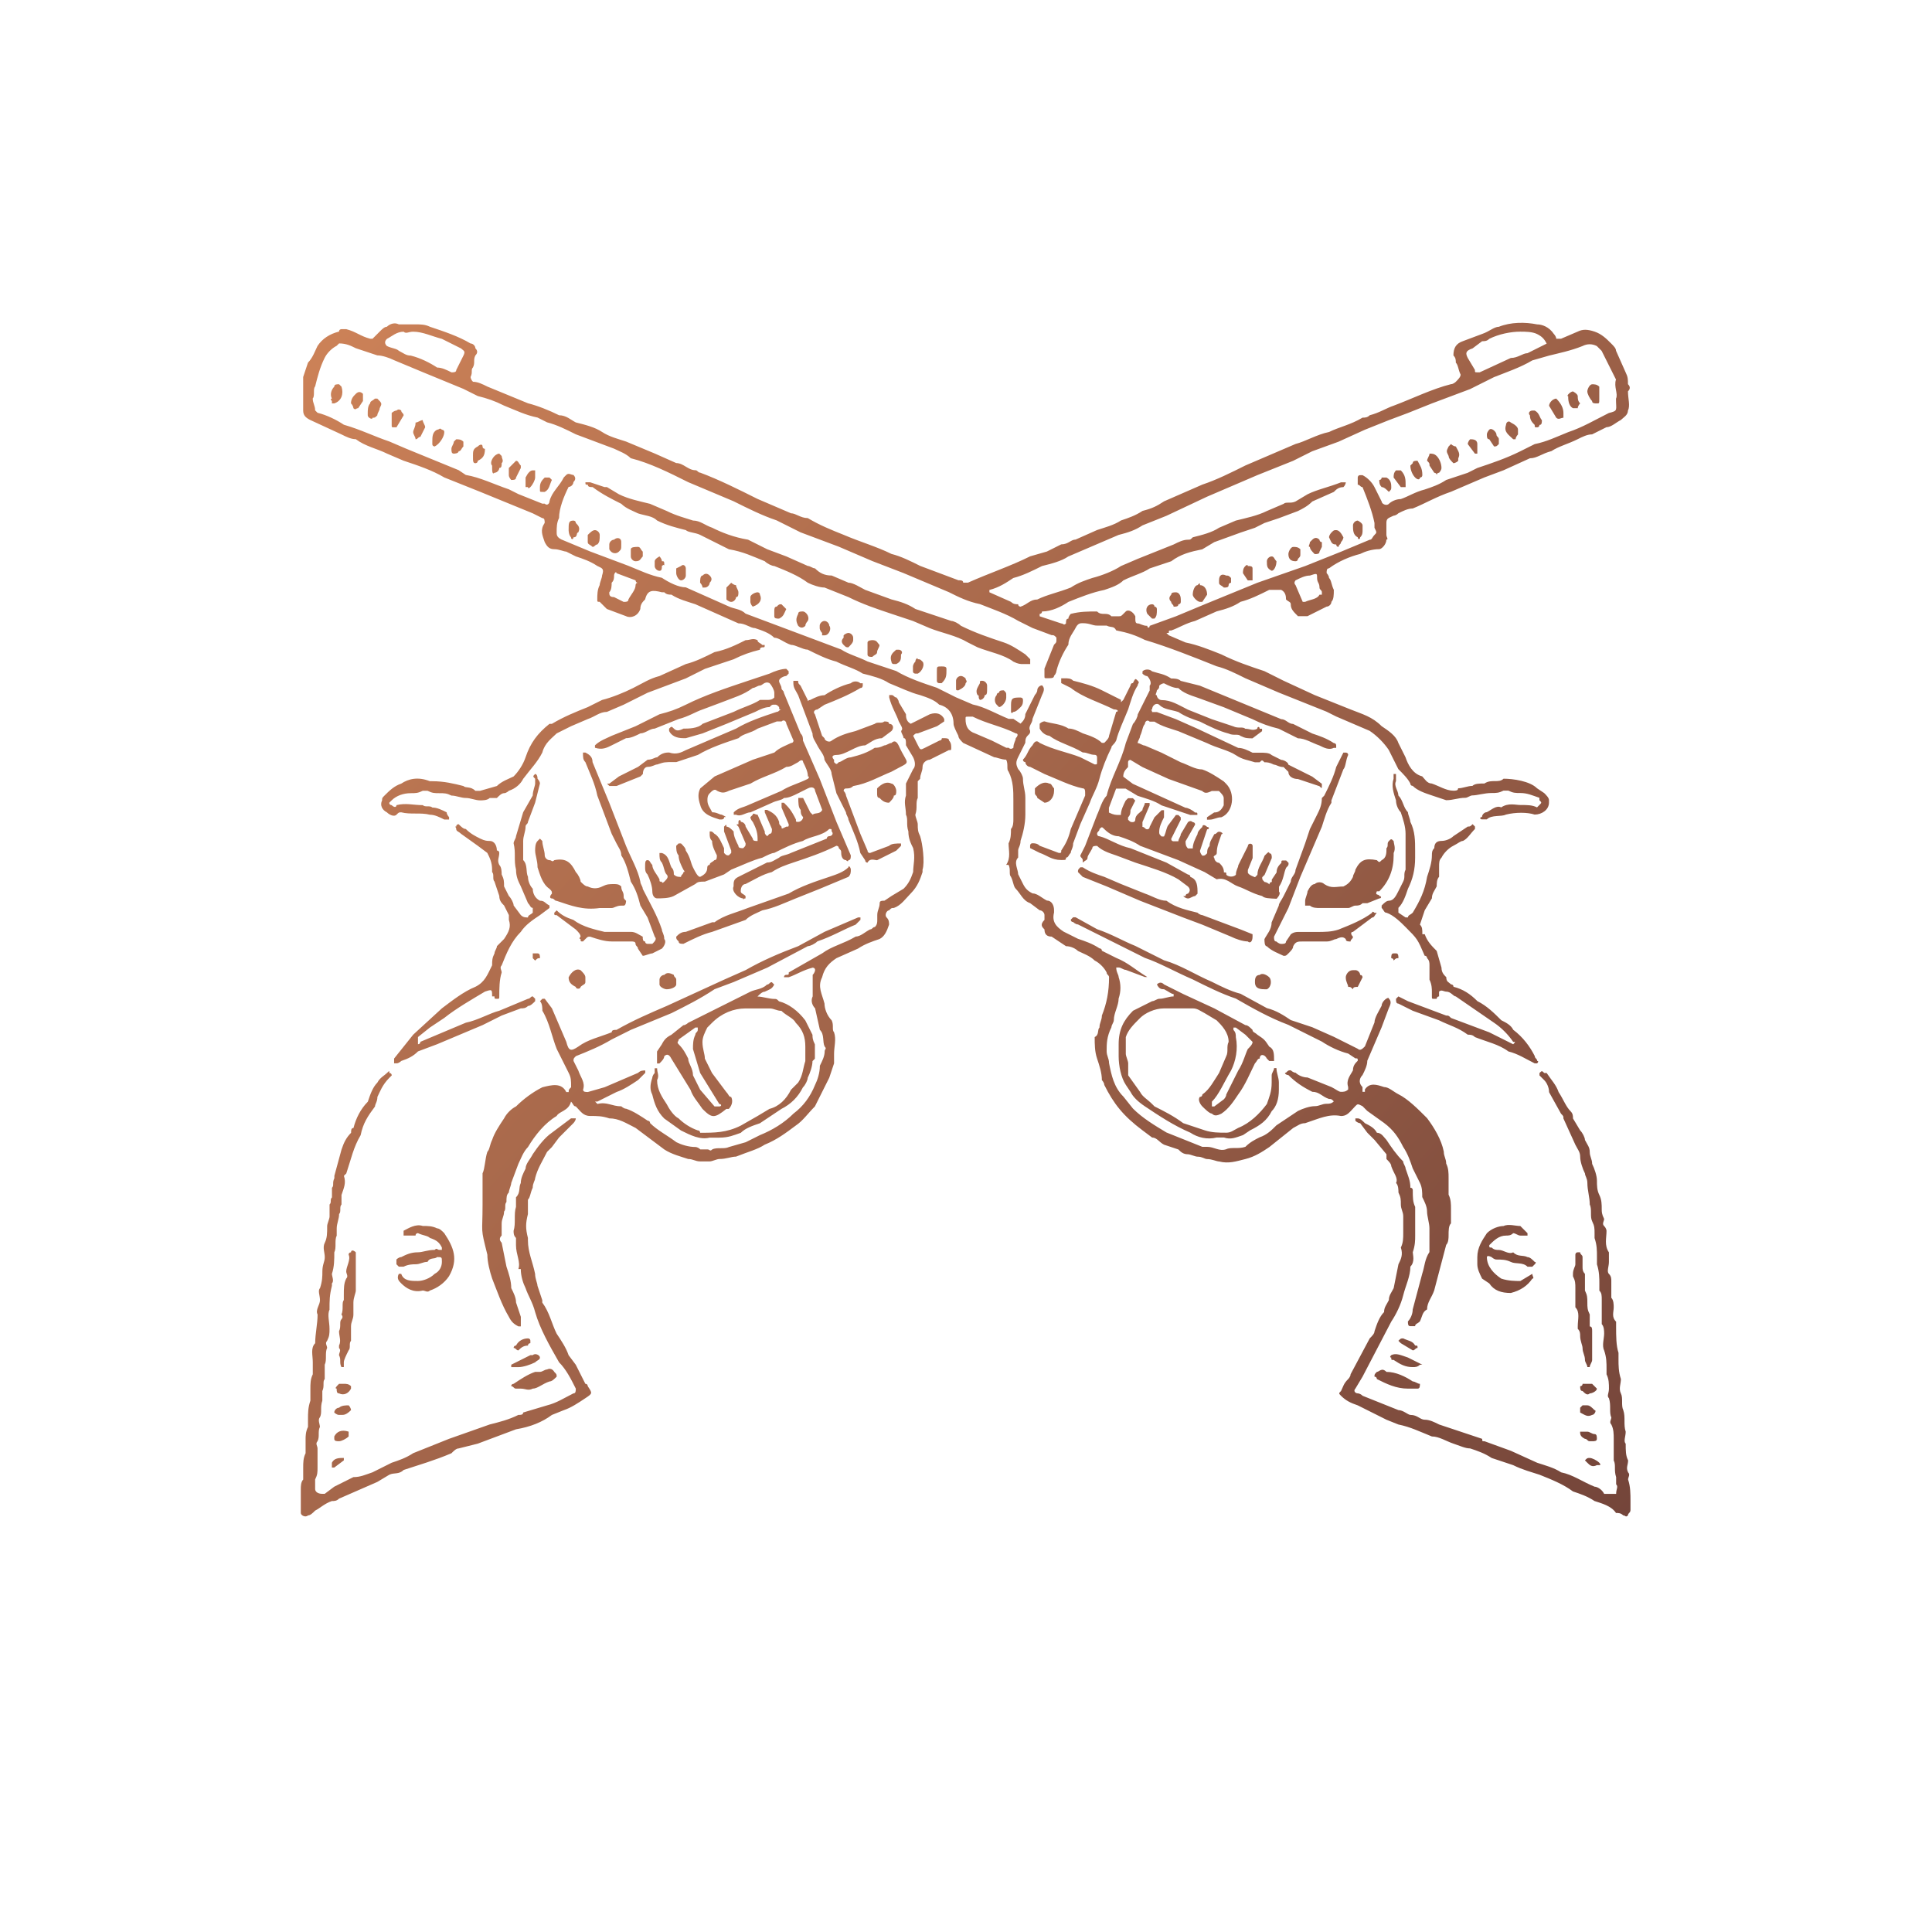 <svg width="790" height="790" viewBox="0 0 790 790" fill="none" xmlns="http://www.w3.org/2000/svg">
<path d="M239.36 565.854C240.34 565.854 240.34 566.834 240.34 566.834C242.3 569.764 242.3 569.764 239.36 571.724C236.42 573.684 233.49 575.634 230.56 576.614L225.67 578.574C221.76 581.504 216.87 583.464 211 584.444L195.35 590.314L187.53 592.274C186.55 592.274 185.57 593.254 184.6 594.234C177.76 597.164 170.91 599.124 165.04 601.074C163.08 603.034 161.13 602.054 159.17 603.034L154.28 605.964L138.63 612.804C137.65 613.784 136.67 613.784 135.7 613.784C132.77 614.764 130.81 616.714 128.86 617.694C127.88 618.674 126.9 619.654 125.93 619.654C124.95 620.634 123 619.654 123 618.674V608.894C123 607.914 123 605.964 123.98 604.984V600.094C123.98 598.134 123.98 596.184 124.96 594.224V588.354C124.96 587.374 124.96 585.424 125.94 583.464V580.534C125.94 577.604 125.94 575.644 126.92 572.714V567.824C126.92 565.864 126.92 563.914 127.9 561.954V557.064C127.9 554.134 126.92 551.194 128.88 549.244C128.88 545.334 129.86 541.424 129.86 537.514C128.88 535.554 130.84 533.604 130.84 531.644C130.84 529.684 129.86 527.734 130.84 526.754C131.82 523.824 131.82 521.864 131.82 519.914C131.82 516.984 132.8 516.004 132.8 514.044C132.8 512.084 131.82 510.134 132.8 508.174C133.78 506.214 133.78 504.264 133.78 501.334C133.78 500.354 134.76 498.404 134.76 497.424V492.534C135.74 491.554 134.76 490.574 135.74 489.604V485.694C136.72 484.714 135.74 483.734 136.72 481.784V480.804L139.65 470.044C140.63 467.114 141.61 465.154 143.56 463.204C143.56 462.224 143.56 461.244 144.54 461.244C145.52 457.334 147.47 453.424 150.41 450.484C151.39 447.554 152.37 444.614 154.32 442.664C155.3 440.704 157.25 439.734 158.23 438.754C159.21 437.774 159.21 437.774 159.21 438.754C160.19 438.754 160.19 439.734 160.19 439.734L159.21 440.714C156.28 443.644 155.3 446.584 154.32 448.534C154.32 450.494 153.34 451.464 153.34 452.444C150.41 456.354 148.45 459.284 147.47 464.174C144.54 469.064 143.56 473.954 141.6 479.824L140.62 480.804C141.6 483.734 140.62 485.694 139.64 488.624V492.534C138.66 493.514 139.64 495.464 138.66 496.444C138.66 498.404 137.68 500.354 137.68 502.314V505.244C136.7 507.204 137.68 510.134 136.7 512.084C136.7 515.014 136.7 517.954 135.72 520.884C135.72 521.864 136.7 523.814 135.72 524.794V525.774C134.74 529.684 134.74 531.644 134.74 535.554C133.76 537.514 134.74 540.444 134.74 543.374C134.74 545.334 134.74 546.304 133.76 548.264C132.78 549.244 133.76 550.224 133.76 551.194C132.78 553.154 133.76 556.084 132.78 558.034V563.904C131.8 564.884 132.78 566.834 131.8 568.794V572.704C130.82 575.634 131.8 577.594 130.82 579.544C129.84 580.524 130.82 582.474 130.82 583.454C129.84 585.414 130.82 587.364 129.84 589.324C128.86 590.304 129.84 591.284 129.84 592.254V600.074C129.84 602.034 129.84 603.004 128.86 604.964V608.874C128.86 609.854 129.84 610.834 131.79 610.834H132.77L136.68 607.904L144.5 603.994C147.43 603.994 149.39 603.014 152.32 602.034L160.14 598.124C163.07 597.144 166.01 596.164 168.94 594.214L183.61 588.344L200.23 582.474C204.14 581.494 208.05 580.514 211.96 578.564C212.94 578.564 213.92 578.564 213.92 577.584L223.7 574.654C227.61 573.674 230.54 571.724 234.46 569.764C235.44 569.764 235.44 568.784 235.44 567.804C233.48 563.894 231.53 559.984 228.6 557.044C224.69 550.204 220.78 543.354 218.82 536.514C217.84 532.604 215.89 529.674 214.91 526.734C213.93 524.774 212.95 521.844 212.95 518.914H211.97C212.95 515.984 210.99 513.044 210.99 509.134V506.204C210.01 505.224 210.01 504.244 210.01 503.274C210.99 500.344 210.01 496.434 210.99 493.494V489.584C212.95 487.624 211.97 485.674 212.95 483.714C212.95 481.754 213.93 479.804 214.91 477.844C214.91 475.884 216.87 473.934 217.84 471.974C219.8 469.044 222.73 465.134 225.66 463.174L233.48 457.304H235.44C235.44 458.284 234.46 459.264 234.46 459.264L228.59 465.134L225.66 469.044L223.7 471.004C221.74 474.914 219.79 477.844 218.81 481.764C218.81 482.744 217.83 483.724 217.83 485.674C216.85 487.634 216.85 489.584 215.87 490.564V496.434C214.89 500.344 214.89 502.304 215.87 506.214V507.194C215.87 512.084 217.83 515.994 218.8 520.884C218.8 522.844 219.78 524.794 219.78 525.774L221.74 531.644V532.624C224.67 536.534 225.65 541.424 227.61 545.334C229.57 548.264 231.52 551.204 232.5 554.134L235.43 558.044L239.36 565.854ZM552.26 454.384C551.28 455.364 550.3 456.344 548.35 456.344C543.46 455.364 539.55 457.324 533.68 459.274C531.72 459.274 530.75 460.254 528.79 461.234L519.01 469.054C516.08 471.014 513.14 472.964 509.23 473.944C505.32 474.924 502.39 475.904 498.47 474.924C497.49 474.924 495.54 473.944 493.58 473.944C492.6 473.944 491.62 472.964 489.67 472.964C488.69 472.964 486.74 471.984 485.76 471.984C483.8 471.984 482.83 471.004 481.85 470.024L475.98 468.064C474.02 467.084 473.05 465.134 471.09 465.134L467.18 462.204C459.36 456.334 455.45 451.444 451.54 443.624C451.54 442.644 450.56 441.664 450.56 441.664C450.56 438.734 449.58 435.794 448.6 432.864C447.62 429.934 447.62 426.994 447.62 424.064C449.58 423.084 448.6 421.134 449.58 420.154C449.58 418.194 450.56 417.224 450.56 415.264C452.52 410.374 453.49 405.484 453.49 399.614C453.49 398.634 452.51 398.634 452.51 397.654C451.53 395.694 449.58 393.744 447.62 392.764C445.66 390.804 442.73 389.834 440.78 388.854C439.8 387.874 437.85 386.894 435.89 386.894L430.02 382.984C428.06 382.984 427.09 382.004 427.09 380.054C426.11 379.074 425.13 378.104 427.09 376.144V374.184C427.09 373.204 426.11 372.224 425.13 372.224L421.22 369.294C418.29 368.314 417.31 365.384 415.35 363.424C414.37 362.444 414.37 360.494 413.39 358.534C412.41 357.554 413.39 355.604 412.41 353.644H411.43C413.39 350.714 412.41 347.774 412.41 344.844C413.39 342.884 413.39 340.934 413.39 338.974C414.37 337.994 414.37 336.044 414.37 335.064V327.244C414.37 323.334 414.37 319.424 412.41 315.514C411.43 314.534 412.41 312.584 411.43 310.624C409.47 310.624 407.52 309.644 406.54 309.644L393.83 303.774C392.85 302.794 391.87 301.814 391.87 300.844C390.89 298.884 389.91 296.934 389.91 295.954C389.91 292.044 387.95 289.114 384.04 288.134C382.08 286.174 379.15 285.204 376.22 284.224C372.31 283.244 368.4 281.294 363.51 279.334C360.58 277.374 356.67 276.404 352.75 275.424C349.82 273.464 345.91 272.494 341.99 270.534C338.08 269.554 334.17 267.604 330.26 265.644C328.3 265.644 325.37 263.684 323.42 263.684C320.49 262.704 318.53 260.754 316.58 260.754C314.62 258.794 311.69 257.824 308.76 256.844C306.8 256.844 304.85 254.884 301.92 254.884L284.32 247.064C281.39 246.084 277.48 245.104 274.54 243.154C273.56 243.154 272.58 243.154 271.61 242.174H270.63C266.72 241.194 264.76 241.194 263.79 245.104C262.81 246.084 261.83 247.064 261.83 249.014C260.85 251.944 257.92 252.924 255.96 251.944L248.14 249.014L245.21 246.084C244.23 246.084 244.23 246.084 244.23 245.104C244.23 243.144 244.23 241.194 245.21 239.234C245.21 238.254 246.19 236.304 246.19 235.324C247.17 232.394 246.19 232.394 244.23 231.414C241.3 229.454 238.36 228.484 235.43 227.504L231.52 225.544C230.54 225.544 228.59 224.564 226.63 224.564C224.67 224.564 223.7 223.584 222.72 221.634C221.74 218.704 220.76 216.744 222.72 213.814C222.72 212.834 222.72 211.854 221.74 211.854L217.83 209.894L196.32 201.094L181.65 195.224C176.76 192.294 170.89 190.334 165.03 188.384L158.19 185.454C154.28 183.494 149.39 182.524 145.48 179.584C143.52 179.584 141.57 178.604 139.61 177.624L126.9 171.754C124.94 170.774 123.97 169.794 123.97 167.844V154.154L125.93 148.284C127.89 146.324 128.86 143.394 129.84 141.444C131.8 138.514 134.73 136.554 138.64 135.574C138.64 134.594 139.62 134.594 139.62 134.594H141.58C145.49 135.574 147.45 137.524 151.36 138.504H152.34L155.27 135.574C156.25 134.594 157.23 133.614 158.2 133.614C159.18 132.634 161.13 131.654 163.09 132.634H169.93C171.89 132.634 173.84 132.634 175.8 133.614C181.67 135.574 187.53 137.524 192.42 140.454C193.4 140.454 194.38 141.434 194.38 142.414C195.36 143.394 195.36 144.374 194.38 145.344C193.4 147.304 194.38 148.274 193.4 150.234C192.42 151.214 193.4 152.194 192.42 154.144C192.42 154.144 192.42 155.124 193.4 156.104C195.36 156.104 197.31 157.084 199.27 158.064L215.89 164.904C219.8 165.884 224.69 167.834 228.6 169.794C231.53 169.794 233.49 171.754 235.44 172.724C239.35 173.704 243.26 174.684 246.2 176.634C249.13 178.594 253.04 179.564 255.98 180.544L267.71 185.434L276.51 189.344C279.44 189.344 281.4 192.274 284.33 192.274C285.31 192.274 285.31 193.254 286.29 193.254C294.11 196.184 301.93 200.094 309.76 204.014L323.45 209.884C325.41 209.884 327.36 211.844 330.29 211.844C335.18 214.774 340.07 216.734 344.96 218.684C351.8 221.614 358.65 223.574 364.52 226.504C368.43 227.484 372.34 229.434 376.25 231.394L391.89 237.264C392.87 237.264 393.85 237.264 393.85 238.244H395.81C404.61 234.334 413.41 231.404 421.23 227.484L428.07 225.524L433.94 222.594C436.87 222.594 437.85 220.634 439.81 220.634L448.61 216.724C451.54 215.744 455.45 214.764 458.39 212.814C461.32 211.834 464.26 210.854 467.19 208.904C471.1 207.924 473.06 206.944 475.99 204.994L491.64 198.154C497.51 196.194 503.37 193.264 509.24 190.334L529.77 181.534C533.68 180.554 538.57 177.624 543.46 176.644C547.37 174.684 552.26 173.714 557.15 170.774C558.13 170.774 559.11 170.774 560.08 169.794C563.99 168.814 566.92 166.864 569.86 165.884C577.68 162.954 585.51 159.044 593.33 157.084C594.31 157.084 595.29 156.104 595.29 156.104C596.27 155.124 597.25 154.144 597.25 153.174C596.27 151.214 596.27 149.264 595.29 148.284C595.29 147.304 595.29 146.324 594.31 145.354C594.31 142.424 595.29 140.464 598.22 139.484L606.04 136.554C608.97 135.574 610.93 133.624 612.88 133.624C617.77 131.664 623.64 131.664 628.53 132.644C630.49 132.644 633.42 133.624 635.37 136.554C635.37 136.554 636.35 137.534 636.35 138.514H638.31L645.15 135.584C647.11 134.604 649.06 134.604 651.99 135.584C654.92 136.564 656.88 138.514 658.83 140.474C659.81 141.454 660.79 142.434 660.79 143.404L664.7 152.204C665.68 154.164 665.68 155.134 665.68 157.094C666.66 158.074 666.66 159.054 665.68 160.024C665.68 162.954 666.66 165.894 665.68 167.844C665.68 169.804 663.72 170.774 662.75 171.754C660.79 172.734 658.84 174.684 656.88 174.684L651.01 177.614C649.05 177.614 647.1 178.594 645.14 179.574C641.23 181.534 637.32 182.504 634.38 184.464C630.47 185.444 628.51 187.394 625.58 187.394L614.82 192.284L607 195.214L593.31 201.084C587.44 203.044 582.55 205.974 577.66 207.924C575.7 207.924 573.75 208.904 571.79 209.884C570.81 210.864 569.83 210.864 569.83 210.864C567.87 211.844 566.9 211.844 566.9 213.794V218.684C566.9 219.664 567.88 220.644 566.9 220.644C566.9 222.604 564.94 224.554 563.97 224.554C561.04 224.554 558.1 225.534 556.15 226.514C552.24 227.494 547.35 229.444 543.44 232.384C542.46 232.384 542.46 233.364 542.46 234.344C542.46 234.344 543.44 235.324 543.44 236.304C544.42 237.284 544.42 239.234 545.4 241.194C545.4 243.154 545.4 245.104 544.42 246.084C544.42 247.064 543.44 248.044 542.46 248.044L534.64 251.954H530.73C528.77 249.994 527.8 249.024 527.8 247.064C527.8 246.084 526.82 246.084 525.84 245.104C525.84 244.124 525.84 242.174 523.88 241.194H518.99C515.08 243.154 511.17 245.104 507.26 246.084C504.33 248.044 501.39 249.014 497.48 249.994L488.68 253.904C484.77 254.884 481.84 256.834 478.9 257.814C477.92 257.814 477.92 257.814 477.92 258.794H476.94L477.92 259.774L484.76 262.704C489.65 263.684 494.54 265.634 499.43 267.594C505.3 270.524 511.16 272.484 517.03 274.434L524.85 278.344L537.56 284.214L552.23 290.084C557.12 292.044 561.03 293.014 564.94 296.924C567.87 298.884 570.81 300.834 571.78 303.764L574.71 309.634C575.69 312.564 577.64 316.474 581.55 317.454C582.53 318.434 583.51 320.384 585.46 320.384C588.39 321.364 591.33 323.314 594.26 323.314C595.24 323.314 596.22 323.314 596.22 322.334C598.18 322.334 600.13 321.354 602.09 321.354C603.07 320.374 605.02 320.374 606.98 320.374C609.91 318.414 612.85 320.374 614.8 318.414C618.71 318.414 625.56 319.394 628.49 322.324L631.42 324.284C632.4 325.264 633.38 326.244 633.38 327.214V328.194C633.38 331.124 630.45 333.084 627.51 333.084C624.58 332.104 619.69 332.104 615.78 333.084C613.82 334.064 609.91 333.084 607.96 335.044H606C605.02 335.044 605.02 334.064 606 334.064C606 333.084 606.98 332.104 607.96 332.104C609.92 331.124 611.87 329.174 613.83 330.144C616.76 328.184 619.7 329.164 621.65 329.164C624.58 329.164 626.54 329.164 628.49 330.144L629.47 329.164C630.45 328.184 630.45 328.184 629.47 327.204V326.224C626.54 325.244 624.58 324.264 621.65 324.264C619.69 324.264 618.72 324.264 616.76 323.284H614.8C612.84 324.264 611.87 324.264 609.91 324.264C606.98 324.264 604.04 325.244 602.09 325.244C601.11 325.244 600.13 326.224 599.16 326.224C596.23 326.224 594.27 327.204 591.34 327.204L585.47 325.244C582.54 324.264 579.6 323.284 577.65 321.334C576.67 321.334 576.67 320.354 576.67 320.354C575.69 318.394 573.74 316.444 571.78 314.484L567.87 306.664C565.91 303.734 562.98 300.794 560.05 298.844L546.36 292.974L542.45 291.014L522.89 283.194L509.2 277.324C505.29 275.364 501.38 273.414 497.47 272.434C487.69 268.524 477.91 264.614 468.14 261.674C464.23 259.714 461.3 258.744 456.41 257.764C455.43 255.804 454.45 256.784 452.5 255.804H448.59C446.63 255.804 445.66 254.824 442.72 254.824C441.74 254.824 440.76 254.824 439.79 256.784C438.81 258.744 436.86 260.694 436.86 263.624C434.9 266.554 432.95 270.464 431.97 274.384C431.97 274.384 431.97 275.364 430.99 276.344C430.99 277.324 430.01 277.324 428.06 277.324C427.08 277.324 427.08 277.324 427.08 276.344V273.414L430.99 263.634C431.97 262.654 431.97 262.654 431.97 261.674V260.694C430.99 259.714 430.99 259.714 430.01 259.714L422.19 256.784L416.32 253.854C411.43 250.924 405.56 248.964 400.68 247.014C395.79 246.034 391.88 244.084 387.97 242.124L369.39 234.304L356.68 229.414L342.99 223.544L327.34 217.674L317.56 212.784C311.69 210.824 305.83 207.894 299.96 204.964L281.38 197.144C273.56 193.234 265.74 189.324 257.91 187.364C255.95 185.404 253.02 184.434 251.07 183.454L235.43 177.584C231.52 175.624 227.61 173.674 223.7 172.694L219.79 170.734C214.9 169.754 210.99 167.804 206.1 165.844C202.19 163.884 199.26 162.914 195.34 161.934L189.47 159.004L172.85 152.164L161.12 147.274C159.16 146.294 156.23 145.314 154.28 145.314L145.48 142.384C143.52 141.404 141.57 140.424 138.64 140.424L137.66 141.404C135.7 142.384 133.75 144.334 132.77 146.294C130.81 150.204 129.84 154.114 128.86 158.024C127.88 159.004 128.86 161.934 127.88 162.914C127.88 164.874 128.86 165.844 128.86 167.804L129.84 168.784C133.75 169.764 137.66 171.714 140.6 173.674C147.44 175.634 153.31 178.564 159.18 180.514L166.02 183.444L187.53 192.244L190.46 194.204C196.33 195.184 202.19 198.114 208.06 200.074L211.97 202.034L221.75 205.944H222.73C223.71 206.924 224.69 205.944 224.69 204.964C225.67 201.054 228.6 199.094 230.56 195.184L231.54 194.204C232.52 193.224 233.5 194.204 234.47 194.204C235.45 195.184 235.45 196.164 234.47 197.134C234.47 198.114 233.49 199.094 232.51 199.094C230.55 203.004 228.6 207.894 228.6 211.804C227.62 213.764 227.62 215.714 227.62 217.674C227.62 218.654 227.62 219.634 229.58 220.604L241.31 225.494L256.95 231.364C261.84 233.324 265.75 235.274 270.64 236.254C273.57 238.214 277.48 240.164 280.42 240.164L298.02 247.984C299.98 248.964 302.91 248.964 304.86 250.914L343.97 265.584C346.9 267.544 350.81 268.514 354.73 270.474L366.46 274.384C371.35 277.314 377.22 279.274 383.08 281.224L390.9 285.134L397.74 288.064C402.63 289.044 407.52 291.974 412.41 293.934H414.37L417.3 295.894C418.28 294.914 419.26 293.934 419.26 291.984L423.17 284.164C423.17 284.164 424.15 283.184 424.15 282.204C424.15 281.224 425.13 280.244 426.11 280.244C427.09 281.224 427.09 282.204 426.11 284.154L422.2 293.934C422.2 295.894 420.24 296.864 421.22 298.824C421.22 299.804 421.22 299.804 420.24 300.784C419.26 301.764 419.26 302.744 419.26 303.714L416.33 309.584C415.35 311.544 415.35 312.514 416.33 314.474C417.31 315.454 418.29 317.404 418.29 318.384C418.29 321.314 419.27 323.274 419.27 326.204V333.044C419.27 336.954 418.29 340.864 417.31 343.804C417.31 345.764 416.33 346.734 416.33 347.714V350.644C414.37 352.604 416.33 355.534 416.33 357.484L418.29 361.394C419.27 363.354 420.25 364.324 422.2 365.304C424.16 365.304 426.11 367.264 428.07 368.234C430.03 368.234 431 370.194 431 372.144V373.124C430.02 377.034 431.98 378.994 434.91 380.944L440.78 383.874C443.71 384.854 446.65 385.834 449.58 387.784C449.58 387.784 450.56 387.784 450.56 388.764L456.43 391.694C461.32 393.654 464.25 396.584 469.14 399.514H468.16L460.34 396.584C459.36 396.584 458.38 395.604 457.41 395.604H456.43C456.43 397.564 457.41 398.534 457.41 399.514C458.39 402.444 458.39 405.384 457.41 408.314C457.41 411.244 455.45 414.184 455.45 417.114C455.45 418.094 454.47 419.074 454.47 420.044C452.51 423.954 452.51 426.884 452.51 429.824C452.51 431.784 453.49 432.754 453.49 434.714C454.47 439.604 455.45 444.494 459.36 448.404L463.27 453.294C467.18 457.204 472.07 460.134 476.96 463.074L491.63 468.944H493.59C496.52 468.944 498.48 470.904 501.41 469.924C503.37 468.944 506.3 469.924 509.23 468.944C511.19 466.984 513.14 466.014 515.1 465.034C518.03 464.054 519.99 462.104 521.94 460.144L530.74 454.274C532.7 453.294 535.63 452.314 537.58 452.314C539.53 452.314 540.51 451.334 542.47 451.334C543.45 451.334 544.43 451.334 545.4 450.354C544.42 449.374 544.42 449.374 543.44 449.374C540.51 448.394 539.53 446.444 536.6 446.444C532.69 444.484 529.76 442.534 526.82 439.604C525.84 439.604 524.86 438.624 525.84 438.624C526.82 437.644 526.82 437.644 527.8 437.644C527.8 437.644 528.78 438.624 529.76 438.624C530.74 439.604 532.69 440.584 534.65 440.584L544.43 444.494C546.39 445.474 547.36 446.454 548.34 446.454C549.32 446.454 550.3 446.454 551.27 445.474V444.494C550.29 441.564 552.25 439.604 553.23 437.654C553.23 435.694 554.21 434.724 555.19 433.744C555.19 432.764 555.19 432.764 554.21 432.764L551.28 430.804C547.37 429.824 543.46 427.874 540.52 425.914L526.83 419.074C519.01 416.144 512.16 412.234 505.32 408.314C499.45 406.354 493.59 403.424 487.72 400.494C480.88 397.564 474.03 393.654 468.16 391.694L440.78 378.004C439.8 378.004 438.82 377.024 438.82 377.024C437.84 377.024 437.84 376.044 437.84 376.044L438.82 375.064H439.8L448.6 379.954C454.47 381.914 459.36 384.844 464.25 386.794L475.98 392.664C482.82 394.624 488.69 398.534 495.54 401.464C499.45 403.424 503.36 405.374 507.27 406.354L518.03 412.224C521.94 413.204 524.87 415.154 527.81 417.114L536.61 420.044L545.41 423.954L555.19 428.844C556.17 429.824 557.15 428.844 558.12 427.864L562.03 418.084C562.03 416.124 563.99 413.194 564.96 411.244C564.96 409.284 567.89 407.334 567.89 408.314C568.87 409.294 568.87 410.274 567.89 412.224L564.96 420.044L559.09 433.734C559.09 435.694 558.11 437.644 557.13 439.604C556.15 440.584 555.17 442.534 557.13 444.494V446.454H558.11V445.474C560.07 442.544 563 443.514 565.93 444.494C567.89 444.494 569.84 446.454 571.8 447.424C575.71 449.384 579.62 453.294 583.53 457.204C586.46 461.114 589.4 466.004 590.37 470.894C590.37 472.854 591.35 473.824 591.35 475.784C592.33 477.744 592.33 479.694 592.33 481.654V488.494C593.31 490.454 593.31 492.404 593.31 494.364V500.234C592.33 501.214 592.33 503.164 592.33 505.124C592.33 506.104 592.33 508.054 591.35 509.034L586.46 527.614C585.48 530.544 583.53 532.504 583.53 535.434C581.57 536.414 581.57 538.364 580.6 540.324C579.62 541.304 578.64 541.304 578.64 542.284H576.68C575.7 542.284 575.7 541.304 575.7 540.324C576.68 539.344 577.66 537.394 577.66 535.434L581.57 520.764C582.55 517.834 582.55 514.894 584.5 511.964V502.184C584.5 500.224 583.52 497.294 583.52 495.344C583.52 493.384 582.54 491.434 581.56 489.474C581.56 487.514 581.56 485.564 580.58 483.604L577.65 477.734C576.67 474.804 575.69 471.864 573.74 468.934C571.78 465.024 569.83 462.094 565.92 459.154L559.08 454.264L557.12 452.304C555.16 451.324 555.16 451.324 554.19 452.304L552.26 454.384ZM135.71 163.974C134.73 162.994 135.71 162.994 135.71 162.994C134.73 161.034 135.71 159.084 136.69 158.104C136.69 157.124 137.67 157.124 138.65 157.124L139.63 158.104C140.61 161.034 139.63 163.974 136.7 164.944H135.72V163.974H135.71ZM140.6 597.144L136.69 600.074H135.71V598.114C136.69 596.154 138.64 596.154 140.6 596.154V597.144ZM143.53 576.604C141.57 578.564 140.6 578.564 139.62 578.564H138.64C137.66 578.564 136.68 577.584 136.68 577.584C136.68 576.604 137.66 575.624 138.64 575.624C139.62 574.644 141.57 574.644 142.55 574.644C143.53 575.634 143.53 576.604 143.53 576.604ZM142.56 587.364C141.58 588.344 139.63 589.324 138.65 589.324C137.67 589.324 136.69 589.324 136.69 588.344V587.364C137.67 585.404 139.62 584.434 142.56 585.404V587.364V587.364ZM143.53 567.804C142.55 569.764 140.6 570.734 138.64 569.764C137.66 569.764 137.66 568.784 137.66 567.804C136.68 567.804 137.66 566.824 138.64 565.844H140.6C141.58 565.844 142.56 565.844 143.53 566.824V567.804ZM145.49 527.714C145.49 528.694 144.51 530.644 144.51 532.604V537.494C144.51 539.454 143.53 540.424 143.53 542.384V548.254C142.55 549.234 143.53 551.184 142.55 552.164C141.57 554.124 140.59 556.074 140.59 557.054V559.014H139.61C138.63 557.054 139.61 556.084 138.63 554.124C138.63 553.144 139.61 552.164 138.63 551.194V550.214C139.61 548.254 138.63 546.304 138.63 544.344C139.61 542.384 138.63 540.434 139.61 539.454C140.59 538.474 139.61 537.494 139.61 537.494C140.59 535.534 139.61 532.604 140.59 531.624V529.664C140.59 526.734 140.59 524.774 141.57 522.824C142.55 521.844 141.57 520.864 141.57 519.894C141.57 517.934 143.53 515.004 142.55 513.054C142.55 512.074 143.53 512.074 143.53 512.074C143.53 511.094 144.51 511.094 145.49 512.074V527.714ZM145.49 161.044C146.47 160.064 147.45 160.064 148.42 161.044V163.974L146.46 166.904C145.48 166.904 145.48 167.884 144.5 166.904C144.5 166.904 144.5 165.924 143.52 164.944C143.53 162.994 144.51 162.014 145.49 161.044ZM154.29 162.994C156.25 164.954 156.25 164.954 155.27 166.904C155.27 167.884 154.29 168.864 154.29 169.834C153.31 170.814 153.31 170.814 152.33 170.814C152.33 171.794 150.37 170.814 150.37 169.834V168.854C150.37 167.874 150.37 165.924 151.35 164.944C151.35 163.964 152.33 163.964 153.31 162.984H154.29V162.994ZM312.69 263.714C312.69 264.694 312.69 264.694 311.71 264.694C311.71 264.694 310.73 264.694 310.73 265.674C306.82 266.654 303.89 267.634 299.97 269.584L288.24 273.494L280.42 277.404L264.78 283.274L255 288.164L248.16 291.094C245.23 291.094 243.27 293.054 240.34 294.024L233.5 296.954L227.63 299.884C225.67 301.844 222.74 303.794 221.76 307.704C219.8 311.614 216.87 314.544 213.94 318.464C212.96 320.424 211.01 322.374 208.07 323.354C208.07 323.354 207.09 324.334 206.11 324.334C205.13 324.334 204.15 325.314 203.18 326.294H200.25C199.27 327.274 197.32 327.274 196.34 327.274C194.38 327.274 192.43 326.294 190.47 326.294C188.51 326.294 186.56 325.314 184.6 325.314C182.64 324.334 181.67 324.334 179.71 324.334C177.75 324.334 176.78 324.334 174.82 323.354H172.86C170.9 324.334 169.93 324.334 167.97 324.334C165.04 324.334 162.1 325.314 160.15 327.264L159.17 328.244C159.17 329.224 160.15 329.224 160.15 329.224C161.13 330.204 162.11 330.204 162.11 329.224C166.02 328.244 168.95 329.224 172.87 329.224C173.85 330.204 175.8 329.224 176.78 330.204C178.74 330.204 180.69 331.184 182.65 332.164C182.65 333.144 183.63 334.124 183.63 334.124V335.104H181.67C179.71 334.124 177.76 333.144 175.8 333.144C171.89 332.164 167.98 333.144 164.07 332.164C163.09 332.164 163.09 332.164 162.11 333.144C161.13 334.124 159.18 333.144 158.2 332.164C156.24 331.184 155.27 329.234 156.24 327.274C156.24 326.294 156.24 326.294 157.22 325.314C159.18 323.354 161.13 321.404 164.06 320.424C166.99 318.464 170.9 317.494 175.79 319.444H176.77C181.66 319.444 185.57 320.424 189.48 321.404C190.46 322.384 192.41 321.404 194.37 323.364H196.33L203.17 321.404C205.13 319.444 208.06 318.474 210.01 317.494C211.97 315.544 213.92 312.604 214.9 309.674C216.86 303.804 219.79 299.894 224.68 295.984H225.66C230.55 293.054 235.44 291.094 240.33 289.144L246.2 286.214C250.11 285.234 255 283.284 258.91 281.324C262.82 279.364 265.75 277.414 269.67 276.434L280.43 271.544C284.34 270.564 288.25 268.614 292.16 266.654C297.05 265.674 300.96 263.724 304.87 261.764C306.83 261.764 307.8 260.784 309.76 261.764C309.76 262.744 310.74 262.744 311.72 263.724H312.69V263.714ZM158.2 141.484C160.16 142.464 162.11 142.464 163.09 143.444C165.05 144.424 166.02 145.404 167.98 145.404C171.89 146.384 175.8 148.334 178.74 150.294C180.7 150.294 182.65 151.274 184.61 152.254C185.59 152.254 186.57 152.254 186.57 151.274L189.5 145.404C190.48 143.444 189.5 143.444 188.52 142.474L180.7 138.564C176.79 137.584 172.88 135.634 168.97 135.634C167.01 135.634 166.04 136.614 165.06 135.634C162.13 135.634 160.17 137.594 158.22 138.564C157.22 139.524 157.22 140.504 158.2 141.484ZM164.07 167.884C164.07 168.864 165.05 168.864 165.05 169.844L162.12 174.734H161.14C160.16 174.734 160.16 174.734 160.16 173.754V168.864C160.16 168.864 161.14 167.884 162.12 167.884C163.09 166.904 164.07 167.884 164.07 167.884ZM224.69 371.264L220.78 374.194C217.85 376.154 214.91 378.104 212.96 381.034C209.05 384.944 207.09 389.834 205.14 394.724C204.16 395.704 205.14 396.684 205.14 397.654C204.16 400.584 204.16 404.494 204.16 407.434C204.16 408.414 204.16 408.414 203.18 408.414C202.2 408.414 202.2 408.414 202.2 407.434H201.22C201.22 404.504 201.22 404.504 198.29 405.474C193.4 408.404 186.56 412.314 181.67 416.234L175.8 420.144L170.91 424.054V426.984C170.91 426.984 171.89 426.984 171.89 426.004L190.47 418.184C195.36 417.204 200.25 414.274 204.16 413.294L215.89 408.404C216.87 408.404 216.87 407.424 217.85 407.424L218.83 408.404V409.384C217.85 410.364 216.87 411.344 215.9 411.344C214.92 412.324 213.94 412.324 212.97 412.324L205.15 415.254L197.33 419.164L178.75 426.984L170.93 429.914C168.97 431.874 167.02 432.844 164.09 433.824C164.09 433.824 163.11 434.804 162.13 434.804H161.15V432.844L168.97 423.064L180.7 412.304C184.61 409.374 189.5 405.464 194.39 403.504C198.3 401.544 199.28 398.614 201.23 394.704C201.23 392.744 201.23 391.774 202.21 389.814C202.21 388.834 203.19 387.854 203.19 386.884L206.12 383.954C208.08 381.024 209.05 379.064 208.08 376.134V374.174L206.12 370.264C205.14 369.284 204.16 368.304 204.16 366.354L202.2 360.484C201.22 359.504 202.2 357.554 201.22 356.574V355.594C201.22 352.664 200.24 350.704 199.26 348.754L195.35 345.824L188.51 340.934C187.53 339.954 186.55 339.954 186.55 338.974C186.55 337.994 185.57 337.994 186.55 337.994C186.55 337.014 187.53 337.014 187.53 337.014C188.51 337.994 189.49 338.974 190.46 338.974C192.42 340.934 194.37 341.904 196.33 342.884C198.29 343.864 199.26 343.864 200.24 343.864C202.2 343.864 203.17 345.824 203.17 347.774C204.15 347.774 204.15 348.754 204.15 348.754C204.15 350.714 203.17 351.684 204.15 353.644C205.13 354.624 205.13 356.574 205.13 357.554C206.11 359.514 206.11 360.484 206.11 362.444L208.07 366.354C209.05 367.334 210.03 369.284 210.03 370.264L212.96 374.174C213.94 375.154 214.92 375.154 215.89 375.154C215.89 374.174 216.87 374.174 217.85 373.194V371.234C216.87 371.234 216.87 370.254 215.89 369.274L212.96 362.434C211.98 360.474 211 358.524 211 355.594C210.02 351.684 211 348.754 210.02 344.834C210.02 343.854 211 342.874 211 341.904L213.93 332.124L217.84 325.284C217.84 323.324 218.82 321.374 218.82 320.394V318.434C217.84 317.454 217.84 317.454 218.82 316.474C218.82 316.474 219.8 316.474 219.8 318.434C219.8 318.434 220.78 319.414 220.78 320.394L218.82 328.214L215.89 336.034C215.89 337.014 214.91 337.014 214.91 337.994C214.91 339.954 213.93 341.904 213.93 343.864V351.684C215.89 353.644 214.91 356.574 215.89 358.524C215.89 360.484 216.87 362.434 217.85 363.414C217.85 365.374 218.83 367.324 220.78 368.304C222.74 368.304 222.74 369.284 224.69 370.264V371.264V371.264ZM180.69 515.984C180.69 514.024 180.69 514.024 178.73 514.024C177.75 515.004 175.8 514.024 174.82 515.984C172.86 515.984 171.89 516.964 169.93 516.964C168.95 516.964 167 516.964 165.04 517.944H163.08L162.1 516.964V515.004C162.1 515.004 163.08 514.024 164.06 514.024C166.02 513.044 167.97 512.064 170.9 512.064C172.86 512.064 174.81 511.084 177.74 511.084C178.72 510.104 178.72 511.084 179.7 511.084H180.68V510.104C179.7 508.144 178.72 507.174 175.79 506.194C174.81 505.214 172.86 505.214 170.9 504.234C170.9 504.234 169.92 504.234 169.92 505.214H165.03V503.254C166.99 502.274 169.92 500.324 172.85 501.294C174.81 501.294 176.76 501.294 178.72 502.274C179.7 502.274 180.68 503.254 181.65 504.234C185.56 510.104 187.52 514.994 183.61 521.834C181.65 524.764 178.72 526.724 175.79 527.704C174.81 528.684 173.83 527.704 172.86 527.704C168.95 528.684 166.02 526.724 164.06 524.774C163.08 523.794 162.1 522.814 163.08 520.864H164.06C165.04 523.794 167.97 523.794 170.9 523.794C172.86 523.794 175.79 522.814 177.74 520.864C179.71 519.894 180.69 517.944 180.69 515.984ZM173.85 174.724L171.89 178.634C170.91 178.634 170.91 179.614 169.93 179.614C169.93 178.634 168.95 177.654 168.95 176.684C168.95 175.704 169.93 174.724 169.93 172.774C170.91 172.774 171.89 171.794 172.86 171.794C172.87 172.774 173.85 173.754 173.85 174.724ZM180.69 175.704C180.69 175.704 181.67 175.704 181.67 176.684C181.67 178.644 179.71 181.574 177.76 182.554C177.76 182.554 176.78 182.554 176.78 181.574V180.594C176.78 178.634 176.78 176.684 178.74 175.704C179.71 175.704 179.71 174.724 180.69 175.704ZM189.49 182.554C188.51 183.534 188.51 184.514 187.53 184.514C187.53 185.494 185.57 185.494 185.57 185.494C184.59 185.494 184.59 184.514 184.59 183.534C184.59 182.554 185.57 181.574 185.57 180.604L186.55 179.624C187.53 179.624 188.51 179.624 189.48 180.604V182.554H189.49ZM193.4 186.464C193.4 184.504 193.4 183.534 195.36 182.554C196.34 181.574 197.32 181.574 197.32 182.554C197.32 183.534 198.3 183.534 198.3 183.534C198.3 186.464 197.32 187.444 195.37 188.424C195.37 189.404 194.39 189.404 194.39 189.404C193.41 189.404 193.41 188.424 193.41 187.444V186.464H193.4ZM388.96 305.754C388.96 306.734 388.96 306.734 387.98 306.734L380.16 310.644C379.18 310.644 377.23 311.624 377.23 313.574C377.23 315.534 376.25 316.504 376.25 318.464L375.27 319.444V326.284C374.29 328.244 375.27 330.194 374.29 333.124C374.29 334.104 375.27 336.054 375.27 337.034C375.27 338.994 375.27 339.964 376.25 341.924C377.23 344.854 378.21 352.684 377.23 355.614V356.594C376.25 359.524 375.27 362.464 372.34 365.394C370.38 367.354 368.43 370.284 365.5 371.264C364.52 371.264 364.52 371.264 363.54 372.244C362.56 372.244 361.58 374.204 362.56 375.174C363.54 376.154 363.54 377.134 363.54 378.104C362.56 381.034 361.58 382.994 359.63 383.974C356.7 384.954 353.76 385.934 350.83 387.884L342.03 391.794C339.1 393.754 337.14 395.704 336.16 399.614C334.2 403.524 336.16 406.454 337.14 410.374C337.14 412.334 338.12 415.264 340.07 417.214C341.05 419.174 340.07 421.124 341.05 422.104C342.03 425.034 341.05 427.974 341.05 430.904V434.814L339.09 440.684L333.22 452.414C330.29 455.344 328.33 458.284 325.4 460.234C321.49 463.164 317.58 466.104 312.69 468.054C309.76 470.014 305.85 470.984 300.96 472.944C299 472.944 297.05 473.924 294.12 473.924C293.14 473.924 291.19 474.904 290.21 474.904H286.3C284.34 474.904 283.37 473.924 281.41 473.924C278.48 472.944 274.57 471.964 271.63 470.014L259.9 461.214C255.99 459.254 253.06 457.304 249.14 457.304C246.21 456.324 244.25 456.324 241.32 456.324C238.39 456.324 237.41 454.364 235.45 452.414C234.47 452.414 234.47 451.434 233.49 450.454C232.51 454.364 228.6 454.364 227.62 456.324C222.73 459.254 218.82 464.144 215.89 469.034C213.93 470.994 212.96 473.924 211.98 475.874L209.05 483.694C209.05 484.674 208.07 486.624 208.07 487.604C207.09 488.584 207.09 489.564 207.09 491.514C206.11 492.494 207.09 494.444 206.11 495.424C206.11 497.384 205.13 498.354 205.13 500.314V505.204C204.15 506.184 204.15 507.164 205.13 508.134L207.09 517.914C208.07 520.844 209.05 523.784 209.05 526.714C210.03 528.674 211.01 530.624 211.01 532.584L212.97 538.454V542.364H211.99C210.03 541.384 209.06 540.404 208.08 538.454C205.15 533.564 203.19 527.694 201.24 522.804C200.26 519.874 199.28 515.964 199.28 513.024C196.35 501.294 197.32 505.204 197.32 492.494V479.784C198.3 477.824 198.3 473.914 199.28 470.984C200.26 470.004 200.26 468.054 201.24 466.094C202.22 463.164 204.17 460.224 206.13 457.294C207.11 455.334 209.06 453.384 211.02 452.404C213.95 449.474 217.86 446.534 221.78 444.584C225.69 443.604 229.6 442.624 231.56 446.544H232.54C232.54 445.564 232.54 445.564 233.52 444.584C233.52 441.654 233.52 440.674 232.54 438.714L227.65 428.934C225.69 424.044 224.72 418.174 221.78 413.294C221.78 412.314 221.78 410.364 220.8 409.384L221.78 408.404H222.76L225.69 412.314L231.56 426.004C232.54 429.914 233.52 429.914 236.45 427.964C240.36 425.034 245.25 424.054 250.14 422.094C250.14 421.114 251.12 421.114 252.1 421.114C258.94 417.204 265.79 414.274 272.63 411.334L296.1 400.574L304.9 396.664C311.74 392.754 318.59 389.824 326.41 386.884L337.17 381.014L350.86 375.144H351.84V376.124L349.88 378.084C344.99 380.034 340.1 382.974 334.24 384.924C333.26 385.904 331.31 386.884 330.33 386.884L313.71 395.684L300.02 401.554L292.2 404.484C286.33 408.394 280.47 411.324 274.6 414.264L257.98 421.104L250.16 425.014C245.27 427.944 240.38 429.904 235.49 431.854C234.51 432.834 234.51 432.834 234.51 433.814L236.47 437.724C237.45 440.654 239.4 442.614 238.43 445.544C238.43 446.524 239.41 446.524 240.39 446.524L247.23 444.564L260.92 438.694C261.9 437.714 262.88 437.714 263.85 437.714V438.694L260.92 441.624C257.99 443.584 255.05 445.534 252.12 446.514L244.3 450.424H243.32L244.3 451.404C248.21 450.424 250.17 452.384 254.08 452.384C254.08 452.384 255.06 453.364 256.04 453.364C258.97 454.344 261.91 456.294 264.84 458.254C264.84 458.254 265.82 458.254 265.82 459.234C268.75 462.164 272.66 464.124 276.58 467.054C278.54 468.034 281.47 469.014 284.4 469.014C284.4 469.014 285.38 469.014 286.36 469.994H289.29C290.27 469.994 290.27 470.974 291.25 469.994C293.21 469.014 296.14 469.994 298.09 469.014L304.93 467.054L310.8 464.124C315.69 462.164 320.58 459.234 324.49 455.324C328.4 452.394 331.33 448.484 333.29 443.594C334.27 441.634 335.25 438.704 335.25 435.774C336.23 433.814 337.21 431.864 337.21 429.904C337.21 428.924 338.19 428.924 337.21 427.944C336.23 425.984 337.21 423.054 335.25 421.104L333.29 412.304C332.31 411.324 331.33 409.374 332.31 407.414V398.614C333.29 397.634 333.29 396.654 333.29 396.654C333.29 395.674 332.31 395.674 332.31 395.674C328.4 396.654 325.47 398.604 322.53 399.584H320.57C320.57 399.584 320.57 398.604 321.55 398.604C322.53 398.604 322.53 398.604 322.53 397.624L336.22 389.804C340.13 386.874 345.02 385.894 349.91 382.964C351.87 382.964 353.82 381.004 355.78 380.034C356.76 380.034 356.76 379.054 357.74 379.054C358.72 378.074 358.72 377.094 358.72 376.124V374.164C358.72 372.204 359.7 371.234 359.7 369.274C359.7 368.294 360.68 368.294 361.66 368.294L364.59 366.334L369.48 363.404C371.44 361.444 372.41 359.494 373.39 356.564C373.39 353.634 374.37 350.694 373.39 346.784C372.41 344.824 371.43 342.874 371.43 339.944C370.45 337.014 371.43 335.054 370.45 333.104C370.45 330.174 369.47 328.214 370.45 325.284V320.394L373.38 314.524C374.36 313.544 374.36 311.594 373.38 309.634L370.45 304.744C370.45 302.784 370.45 301.814 369.47 301.814C369.47 300.834 368.49 299.854 368.49 298.884C369.47 297.904 368.49 296.924 367.51 294.974C366.53 292.044 364.58 289.104 363.6 285.194V284.214H364.58C365.56 284.214 365.56 285.194 366.54 285.194C366.54 285.194 367.52 286.174 367.52 287.154L370.45 292.044C370.45 293.024 370.45 294.974 372.41 295.954L380.23 292.044C383.16 291.064 385.12 292.044 386.1 294.004V294.984L383.17 296.944L375.35 299.874C374.37 299.874 374.37 299.874 373.39 300.854L375.35 304.764C376.33 306.724 376.33 306.724 378.28 305.744L384.15 302.814C384.15 302.814 385.13 302.814 385.13 301.834C387.09 301.834 388.06 301.834 388.06 302.814C388.96 303.804 388.96 304.774 388.96 305.754ZM205.14 186.464C205.14 187.444 206.12 188.424 205.14 189.394C205.14 190.374 205.14 191.354 204.16 191.354C204.16 192.334 203.18 193.314 202.2 193.314C201.22 194.294 201.22 192.334 201.22 190.384C200.24 189.404 201.22 187.454 202.2 186.474C202.2 186.474 203.18 185.494 204.16 185.494L205.14 186.464ZM208.07 191.354L211 188.424C211.98 188.424 211.98 189.404 212.96 190.384V191.364L211 195.274C211 196.254 210.02 196.254 209.04 196.254C209.04 196.254 208.06 195.274 208.06 194.294V191.354H208.07ZM209.05 558.034L216.87 554.124H217.85C218.83 553.144 220.78 554.124 220.78 555.104C220.78 556.084 219.8 556.084 218.82 557.064C216.86 558.044 213.93 559.024 211.98 559.024H209.05V558.034ZM218.82 560.964H220.78C221.76 560.964 222.74 559.984 223.71 559.984C225.67 559.004 226.64 560.964 226.64 560.964C227.62 561.944 227.62 561.944 227.62 562.924C226.64 563.904 225.66 564.884 224.69 564.884C221.76 565.864 219.8 567.814 217.85 567.814C215.89 568.794 214.92 567.814 212.96 567.814H211C210.02 567.814 210.02 566.834 209.04 566.834C209.04 565.854 210.02 565.854 210.02 565.854C212.96 563.894 215.89 561.944 218.82 560.964ZM210.02 551.184C210.02 551.184 210.02 550.204 211 550.204C211.98 548.244 213.93 547.274 215.89 547.274C215.89 547.274 216.87 547.274 216.87 548.254V549.234C216.87 549.234 215.89 549.234 215.89 550.214C213.93 550.214 212.96 551.194 211.98 552.174C211 552.164 211 551.184 210.02 551.184ZM214.91 199.174V195.264C215.89 193.304 216.87 192.334 217.84 192.334H218.82V195.264C218.82 196.244 217.84 198.194 216.86 199.174C216.86 199.174 215.88 200.154 215.88 199.174H214.91ZM217.85 389.844H219.81C220.79 389.844 220.79 390.824 220.79 391.804C219.81 391.804 219.81 391.804 218.83 392.784L217.85 391.804V389.844ZM224.69 363.444C221.76 361.484 220.78 357.574 219.8 354.644C219.8 351.714 218.82 349.754 218.82 347.804C218.82 346.824 218.82 344.874 219.8 343.894L220.78 342.914L221.76 343.894C221.76 345.854 222.74 347.804 222.74 349.764C222.74 350.744 223.72 351.724 224.7 351.724C225.68 351.724 225.68 352.704 226.66 351.724C231.55 350.744 233.5 352.704 235.46 356.614C236.44 357.594 237.42 359.544 237.42 360.524C238.4 361.504 239.38 362.484 240.35 362.484C242.31 363.464 244.26 363.464 246.22 362.484C248.18 361.504 249.15 361.504 251.11 361.504C252.09 361.504 253.07 361.504 254.04 362.484C254.04 364.444 255.02 364.444 255.02 366.394C255.02 367.374 255.02 367.374 256 368.354C256 368.354 256 370.314 255.02 370.314H254.04C252.08 370.314 251.11 371.294 250.13 371.294H245.24C238.4 372.274 233.51 370.314 227.64 368.364C226.66 368.364 226.66 367.384 225.68 367.384C224.7 367.384 224.7 366.404 225.68 365.424C225.67 364.424 225.67 364.424 224.69 363.444ZM224.69 195.264L225.67 196.244C224.69 198.204 224.69 200.154 222.74 201.134H221.76C220.78 201.134 220.78 201.134 220.78 200.154V199.174C220.78 197.214 221.76 196.244 222.74 195.264H224.69ZM239.36 383.984L238.38 384.964C237.4 384.964 237.4 384.964 237.4 383.984C237.4 383.984 236.42 383.984 237.4 383.004C237.4 382.024 236.42 381.044 235.44 380.074L227.62 374.204C226.64 374.204 226.64 374.204 226.64 373.224L227.62 372.244C229.58 374.204 231.53 375.174 234.46 376.154C238.37 379.084 243.26 380.064 247.17 381.044H257.93C259.89 381.044 260.86 382.024 262.82 383.004C262.82 383.984 262.82 384.964 263.8 384.964C263.8 385.944 264.78 385.944 264.78 385.944H266.74C267.72 384.964 268.7 383.984 267.72 383.014L264.79 375.194L261.86 370.304C260.88 366.394 259.9 363.464 257.95 360.524C256.97 356.614 255.99 352.704 254.04 349.764C254.04 347.804 253.06 346.834 252.08 344.874L250.12 340.964L244.25 325.324C243.27 320.434 241.32 316.524 239.36 311.634C238.38 310.654 238.38 309.674 238.38 307.724H239.36C241.32 308.704 242.29 309.684 242.29 311.634L249.13 328.254L255.97 345.854C257.93 350.744 260.86 355.634 261.84 360.524C261.84 361.504 262.82 362.484 262.82 363.454C265.75 369.324 268.69 374.214 270.64 380.074C270.64 381.054 271.62 382.034 271.62 383.984C272.6 384.964 271.62 386.914 270.64 387.894L266.73 389.854C265.75 389.854 263.8 390.834 262.82 390.834L260.86 387.904C260.86 386.924 259.88 386.924 259.88 385.944C259.88 384.964 258.9 384.964 257.92 384.964H250.1C247.17 384.964 244.23 383.984 241.3 383.004C240.34 383.004 240.34 383.004 239.36 383.984ZM235.45 213.844C236.43 214.824 237.41 215.804 236.43 217.754C235.45 217.754 236.43 219.714 234.47 219.714C234.47 220.694 233.49 220.694 233.49 219.714C232.51 218.734 232.51 216.784 232.51 216.784C232.51 213.854 232.51 212.874 234.47 212.874C234.47 212.864 235.45 212.864 235.45 213.844ZM239.36 399.624V401.584C239.36 402.564 238.38 402.564 237.4 403.544C237.4 404.524 235.44 404.524 235.44 403.544C233.48 402.564 232.51 401.584 232.51 399.634C233.49 397.674 235.44 395.724 237.4 396.704C238.38 397.674 239.36 398.644 239.36 399.624ZM421.23 271.534H418.3C417.32 271.534 416.34 271.534 414.39 270.554C410.48 267.624 404.61 266.644 399.72 264.684L395.81 262.724C390.92 259.794 385.05 258.814 380.17 256.854L373.33 253.924L364.53 250.994C358.66 249.034 352.8 247.084 346.93 244.154L337.15 240.244C335.19 240.244 332.26 239.264 330.31 238.284C326.4 235.354 321.51 233.394 316.62 231.444C315.64 231.444 313.69 230.464 312.71 229.484C307.82 227.524 303.91 225.574 298.04 224.594L286.31 218.724C284.35 217.744 281.42 217.744 280.44 216.764C276.53 215.784 272.62 214.804 268.71 212.854C266.75 210.894 263.82 210.894 260.89 209.924C258.93 208.944 256 207.964 254.05 206.014C250.14 204.054 246.23 202.104 242.32 199.174C241.34 199.174 240.36 199.174 240.36 198.194C239.38 198.194 239.38 198.194 239.38 197.214H241.34L247.21 199.174H248.19L253.08 202.104C256.99 204.064 261.88 205.034 265.79 206.014L272.63 208.944C276.54 210.904 280.45 211.874 283.39 212.854C286.32 212.854 288.28 214.814 291.21 215.784C295.12 217.744 300.01 219.694 305.88 220.674L313.7 224.584L321.52 227.514L330.32 231.424C331.3 231.424 332.28 232.404 333.25 232.404C335.21 234.364 337.16 235.334 340.09 235.334L346.93 238.264C348.89 238.264 351.82 240.224 353.77 241.194L364.53 245.104C368.44 246.084 371.37 247.064 374.31 249.014L388.98 253.904C389.96 253.904 391.91 254.884 392.89 255.864C398.76 258.794 404.62 260.754 410.49 262.704C413.42 263.684 416.36 265.634 419.29 267.594L421.25 269.554V271.534H421.23ZM240.34 218.734C241.32 217.754 242.3 216.774 243.27 216.774C244.24 216.774 245.23 217.754 245.23 218.734C245.23 220.694 245.23 221.664 244.25 222.644C243.27 222.644 243.27 223.624 242.29 223.624C241.31 222.644 240.33 222.644 240.33 221.664V218.734H240.34ZM321.49 276.424C320.51 276.424 318.56 277.404 318.56 278.384C318.56 279.364 319.54 280.344 319.54 281.314C319.54 282.294 320.52 282.294 320.52 283.274L327.36 299.894C328.34 300.874 328.34 301.854 328.34 302.824L335.18 318.464L342.02 336.064L347.89 349.754C347.89 350.734 347.89 351.714 346.91 351.714C346.91 351.714 346.91 352.694 345.93 351.714C344.95 351.714 343.97 350.734 343.97 348.784C343.97 347.804 343.97 347.804 342.99 346.824C342.99 345.844 342.01 345.844 342.01 345.844C336.14 348.774 330.28 350.734 324.41 352.684C321.48 353.664 318.54 354.644 315.61 356.594C311.7 357.574 308.77 359.524 304.85 361.484C303.87 361.484 302.89 362.464 302.89 364.414C302.89 365.394 303.87 365.394 304.85 366.374V367.354C303.87 367.354 303.87 368.334 303.87 367.354C301.91 367.354 298.98 364.424 299.96 362.464C299.96 360.504 299.96 359.534 301.92 358.554L313.65 352.684C315.61 352.684 316.58 351.704 318.54 350.724C319.52 349.744 321.47 349.744 323.43 348.764L338.1 342.894C338.1 341.914 339.08 341.914 339.08 341.914C340.06 341.914 341.04 340.934 340.06 339.954C340.06 338.974 340.06 338.974 339.08 338.974C336.15 341.904 331.26 341.904 328.32 343.864C324.41 344.844 320.5 346.794 316.59 348.754C315.61 348.754 313.66 349.734 311.7 350.714C307.79 351.694 303.88 353.644 298.99 355.604L296.06 357.564L288.24 360.494C286.28 360.494 285.31 360.494 284.33 361.474L275.53 366.364C273.57 367.344 270.64 367.344 268.69 367.344C267.71 367.344 266.73 366.364 266.73 364.414C266.73 362.464 265.75 359.524 264.77 357.574C263.79 356.594 263.79 355.614 263.79 354.644C263.79 352.684 263.79 351.714 264.77 351.714C265.75 351.714 265.75 352.694 266.73 353.674C266.73 355.634 268.69 357.584 269.66 359.544C269.66 360.524 269.66 360.524 270.64 360.524C270.64 361.504 271.62 360.524 271.62 360.524C272.6 359.544 273.58 358.564 272.6 357.594C271.62 356.614 271.62 354.664 270.64 352.704C269.66 351.724 269.66 350.744 269.66 348.794H270.64C273.57 349.774 273.57 352.704 274.55 354.664C275.53 355.644 275.53 356.624 275.53 357.594C276.51 358.574 277.49 358.574 278.46 358.574C278.46 357.594 279.44 357.594 279.44 356.614C280.42 356.614 279.44 355.634 279.44 355.634C278.46 353.674 277.48 351.724 277.48 349.764C276.5 348.784 276.5 346.834 276.5 345.854L277.48 344.874H278.46C279.44 345.854 280.42 346.834 280.42 347.804C282.38 350.734 282.38 352.694 283.35 354.644C284.32 356.594 285.31 358.554 286.28 358.554C288.24 357.574 289.21 356.594 289.21 354.644C289.21 354.644 289.21 353.664 290.19 353.664C290.19 352.684 291.17 352.684 292.15 351.704C293.13 351.704 293.13 350.724 293.13 349.744C292.15 347.784 291.17 345.834 291.17 343.874C290.19 342.894 290.19 341.914 290.19 340.944V339.964C291.17 339.964 291.17 339.964 292.15 340.944C294.11 341.924 295.08 344.854 296.06 346.814V348.774C297.04 349.754 297.04 349.754 298.02 349.754L299 348.774V347.794L296.07 339.974V338.014C297.05 337.034 297.05 337.034 297.05 338.014C298.03 338.014 299.01 338.994 299.98 339.974C299.98 341.934 300.96 343.884 301.94 345.844C301.94 346.824 302.92 346.824 303.9 346.824C304.88 345.844 304.88 345.844 304.88 344.864L301.95 338.024C300.97 337.044 300.97 337.044 301.95 337.044V336.064C301.95 335.084 302.93 335.084 302.93 336.064C303.91 336.064 304.89 337.044 304.89 338.024L307.82 342.914C307.82 343.894 308.8 343.894 309.78 343.894V342.914C309.78 339.984 308.8 338.024 307.82 336.074C307.82 336.074 306.84 335.094 306.84 334.114L307.82 333.134C307.82 332.154 308.8 333.134 309.78 333.134L312.71 339.974C312.71 340.954 312.71 340.954 313.69 341.934L314.67 340.954C315.65 340.954 315.65 339.974 315.65 338.994L312.72 332.154V331.174H313.7C315.66 332.154 317.61 333.134 318.59 336.064C318.59 337.044 318.59 337.044 319.57 338.024C319.57 339.004 319.57 339.004 321.53 338.024C322.51 338.024 322.51 338.024 322.51 337.044L319.58 330.204V328.244H320.56C322.52 330.204 323.49 331.174 325.45 335.084C325.45 336.064 325.45 336.064 326.43 336.064C327.41 336.064 328.39 335.084 328.39 334.104C327.41 333.124 327.41 332.144 327.41 331.174C326.43 330.194 326.43 328.244 326.43 326.284H328.39L331.32 332.154L332.3 333.134C333.28 332.154 335.23 333.134 336.21 331.174L333.28 323.354C333.28 322.374 332.3 321.394 330.35 322.374L326.44 324.334C324.48 325.314 322.53 326.294 320.57 326.294C319.59 327.274 317.64 327.274 315.68 328.254L306.88 332.164C304.92 332.164 302.97 334.124 301.01 333.144H300.03V332.154C301.99 330.194 303.94 330.194 305.9 329.224L319.59 323.354C322.52 321.394 326.43 320.424 330.35 318.464C330.35 318.464 331.33 317.484 330.35 317.484C330.35 315.534 329.37 313.574 328.39 311.614C328.39 310.634 327.41 310.634 326.43 311.614C324.47 312.594 323.5 313.574 321.54 313.574C316.65 316.504 311.76 317.484 306.87 320.414L298.07 323.344C296.11 324.324 295.14 324.324 293.18 323.344C292.2 322.364 291.22 323.344 290.25 324.324C289.27 325.304 289.27 326.284 289.27 327.254C289.27 329.214 290.25 330.184 291.23 332.144C293.19 332.144 294.16 333.124 295.14 333.124C297.1 334.104 297.1 334.104 296.12 334.104C296.12 335.084 295.14 335.084 295.14 335.084H294.16C291.23 334.104 287.32 333.124 286.34 329.214C285.36 326.284 285.36 324.324 286.34 322.374L292.21 317.484L307.85 310.644L316.65 307.714C318.61 305.754 321.54 304.784 323.49 303.804C324.47 303.804 324.47 302.824 324.47 302.824L321.54 295.984C321.54 295.004 320.56 294.024 319.58 295.004H317.62L309.8 297.934C306.87 299.894 303.93 299.894 301.98 301.844C296.11 303.804 290.25 305.754 285.36 308.684L276.56 311.614H275.58C271.67 311.614 271.67 311.614 268.74 312.594C267.76 312.594 266.78 313.574 264.83 313.574C263.85 313.574 262.87 314.554 262.87 316.504L261.89 317.484L252.11 321.394H249.18L248.2 320.414H249.18L253.09 317.484L260.91 313.574L264.82 310.644C266.78 310.644 267.75 309.664 268.73 309.664C270.69 307.704 272.64 307.704 273.62 307.704C276.55 308.684 278.51 307.704 280.46 306.724L300.99 297.924C305.88 294.994 311.75 293.034 317.61 291.084C318.59 291.084 318.59 290.104 319.57 290.104C318.59 290.104 318.59 290.104 318.59 289.124C317.61 288.144 317.61 288.144 316.63 288.144C315.65 288.144 315.65 288.144 314.67 289.124C312.71 289.124 310.76 290.104 308.8 291.084L297.07 295.974L287.29 299.884L280.45 301.844H279.47C276.54 301.844 274.58 300.864 273.6 298.914V297.934C274.58 296.954 274.58 296.954 275.56 297.934C276.54 298.914 277.52 298.914 279.47 297.934C281.43 297.934 285.34 297.934 287.29 295.974L300 291.084C303.91 289.124 307.82 288.154 310.76 286.194H313.69C314.67 286.194 315.65 286.194 316.62 285.214V283.254C316.62 282.274 315.64 280.324 314.66 279.344C312.7 278.364 311.73 280.324 310.75 280.324C309.77 280.324 308.79 281.304 307.82 281.304C303.91 284.234 300 285.214 295.11 287.174L287.29 290.104C284.36 291.084 281.42 293.034 277.51 294.014L267.73 297.924C265.77 297.924 263.82 299.884 261.86 299.884C259.9 300.864 257.95 301.844 255.99 301.844L250.12 304.774C248.16 305.754 246.21 306.734 243.28 305.754V304.774C245.24 302.814 248.17 301.844 250.12 300.864L259.9 296.954L269.68 292.064C273.59 291.084 276.52 290.104 280.44 288.154C288.26 284.244 297.06 281.314 305.86 278.374L314.66 275.444C316.62 274.464 319.55 273.484 321.5 273.484L322.48 274.464V275.444L321.49 276.424ZM254.03 222.644C254.03 224.604 254.03 224.604 253.05 225.574C252.07 226.554 250.12 226.554 249.14 224.594V222.634C249.14 221.654 250.12 220.674 251.1 220.674C252.08 219.694 254.03 219.694 254.03 221.654V222.644ZM260.87 238.284C259.89 238.284 259.89 237.304 259.89 237.304L252.07 234.374C252.07 233.394 251.09 234.374 251.09 235.354C251.09 236.334 251.09 237.314 250.11 238.284C250.11 239.264 250.11 241.214 249.13 242.194C249.13 243.174 249.13 244.154 251.09 244.154L255 246.114C255.98 246.114 256.96 246.114 256.96 245.134C257.94 243.174 259.89 241.224 259.89 239.264C259.89 239.264 259.89 238.284 260.87 238.284ZM262.83 225.574V227.534C261.85 228.514 261.85 229.494 259.9 229.494C258.92 229.494 257.94 228.514 257.94 227.534V224.604C257.94 223.624 259.9 223.624 260.87 223.624C261.84 223.624 261.85 224.594 262.83 225.574ZM268.69 436.784C268.69 438.744 269.67 439.714 268.69 441.674C268.69 445.584 270.65 448.514 272.6 451.454C273.58 453.414 275.53 456.344 277.49 457.324C279.45 459.284 282.38 461.234 285.31 462.214C286.29 462.214 286.29 463.194 286.29 463.194C292.16 463.194 297.05 463.194 302.91 460.264L309.75 456.354L314.64 453.424C318.55 452.444 321.48 449.514 323.44 445.604L326.37 442.674C328.33 439.744 328.33 436.804 329.3 433.874V428.004C329.3 424.094 328.32 421.164 325.39 418.224C324.41 416.264 321.48 415.294 319.52 413.334C317.56 413.334 316.59 412.354 314.63 412.354H304.85C299.96 412.354 295.07 414.314 291.16 418.224L289.2 420.184C288.22 422.144 287.24 424.094 287.24 426.054C287.24 428.984 288.22 430.944 288.22 432.894L291.15 438.764L297.02 446.584C298 447.564 298 448.544 298.98 448.544C299.96 450.504 298.98 452.454 298 453.434H297.02C292.13 457.344 291.15 457.344 287.24 453.434C285.28 450.504 283.33 448.544 282.35 445.614L274.53 432.904C273.55 430.944 272.57 430.944 271.6 431.924C271.6 432.904 270.62 433.884 269.64 434.854H268.66V429.964L270.62 427.034C271.6 425.074 272.58 424.104 274.53 423.124L279.42 419.214C280.4 419.214 281.38 418.234 281.38 418.234L306.8 405.524C308.76 404.544 311.69 404.544 313.64 402.594C314.62 402.594 314.62 401.614 315.6 401.614L316.58 402.594C315.6 404.554 314.62 404.554 312.67 405.524C311.69 405.524 310.71 406.504 309.74 407.484C311.7 407.484 314.63 408.464 316.58 408.464C317.56 408.464 317.56 408.464 318.54 409.444C322.45 410.424 326.36 413.354 329.3 417.264L332.23 423.134C332.23 424.114 332.23 425.094 333.21 427.044V432.914L332.23 433.894C332.23 435.854 331.25 438.784 330.27 440.734C330.27 441.714 329.29 443.664 328.31 444.644C326.35 448.554 323.42 451.484 319.51 453.444L310.71 459.314C307.78 460.294 304.84 461.274 302.89 463.224C299.96 464.204 298 465.184 294.09 465.184H290.18C286.27 466.164 282.36 464.204 278.45 462.254L271.61 457.364C268.68 454.434 267.7 451.494 266.72 447.584C265.74 445.624 265.74 443.674 266.72 440.744C266.72 440.744 266.72 439.764 267.7 438.784V436.824H268.69V436.784ZM271.63 231.444C271.63 230.464 270.65 231.444 270.65 231.444C270.65 232.424 270.65 233.404 269.67 233.404C268.69 233.404 267.71 232.424 267.71 231.444V229.484C267.71 228.504 269.67 227.524 269.67 227.524C269.67 227.524 270.65 228.504 270.65 229.484C271.63 229.484 271.63 229.484 271.63 231.444ZM269.67 402.554V400.594C269.67 399.614 270.65 398.634 271.63 398.634C272.61 397.654 273.59 397.654 275.54 398.634C275.54 399.614 276.52 399.614 276.52 400.594V402.554C276.52 403.534 274.56 404.514 272.61 404.514C271.63 404.514 269.67 403.534 269.67 402.554ZM278.47 231.444C279.45 230.464 280.43 231.444 280.43 232.424V235.354C280.43 236.334 279.45 237.314 278.47 237.314C277.49 237.314 276.51 235.354 276.51 234.384V232.424L278.47 231.444ZM347.9 355.624C347.9 356.604 347.9 357.584 346.92 358.554L335.19 363.444L325.41 367.354C320.52 369.314 316.61 371.264 311.72 372.244C309.76 373.224 306.83 374.204 304.88 376.154L291.19 381.044C287.28 382.024 283.37 383.974 279.46 385.934C278.48 385.934 277.5 385.934 277.5 384.954C276.52 383.974 276.52 383.974 276.52 382.994C277.5 382.014 278.48 381.034 280.43 381.034L291.19 377.124H292.17C296.08 374.194 300.97 373.214 305.86 371.254L322.48 365.384C327.37 362.454 333.24 360.494 339.1 358.544C342.03 357.564 344.97 356.584 346.92 354.634C346.92 353.664 347.9 354.644 347.9 355.624ZM286.29 438.734L283.36 428.954C283.36 426.994 283.36 425.044 284.34 423.084C284.34 422.104 285.32 422.104 285.32 421.124V420.154H284.34L277.5 425.044C277.5 426.024 276.52 426.024 277.5 427.004C279.46 428.964 280.43 430.914 281.41 432.874C281.41 434.834 283.37 436.784 283.37 439.714L286.3 445.584L292.17 452.424H294.13C295.11 452.424 295.11 451.444 294.13 451.444L286.29 438.734ZM290.2 235.354C291.18 236.334 291.18 237.314 290.2 238.284C290.2 239.264 289.22 240.244 288.24 240.244H287.26C287.26 239.264 286.28 238.284 286.28 238.284C286.28 237.304 286.28 235.354 287.26 235.354C288.25 234.374 289.23 234.374 290.2 235.354ZM299 238.284C299 238.284 299.98 239.264 300.96 239.264C300.96 240.244 301.94 241.224 301.94 242.194C301.94 243.174 301.94 244.154 300.96 244.154C300.96 245.134 299.98 246.114 299 246.114C298.02 246.114 297.04 245.134 297.04 245.134V240.244L299 238.284ZM310.74 243.174C311.72 245.134 310.74 247.084 307.81 248.064C306.83 247.084 306.83 246.104 306.83 246.104V244.154C306.83 243.174 308.79 242.194 309.76 242.194C309.76 242.194 310.74 242.194 310.74 243.174ZM319.54 247.084L321.5 249.044C320.52 251.004 320.52 251.974 318.57 252.954C317.59 252.954 316.61 252.954 316.61 251.974V250.014C316.61 249.034 316.61 248.054 317.59 248.054C318.56 247.084 318.56 247.084 319.54 247.084ZM334.21 290.114C333.23 290.114 332.25 291.094 333.23 292.074L336.16 300.874L337.14 301.854C337.14 302.834 339.1 303.814 340.07 302.834C343 300.874 345.94 299.904 349.85 298.924L357.67 295.994C358.65 295.014 360.6 295.994 361.58 295.014C362.56 295.014 363.54 295.014 363.54 295.994C365.5 295.994 365.5 297.954 364.52 298.924L360.61 301.854C357.68 301.854 355.72 303.814 353.77 304.784C351.81 304.784 349.86 305.764 347.9 306.744C345.94 307.724 343.99 308.704 342.03 308.704C340.07 308.704 340.07 309.684 341.05 310.664V311.644C342.03 312.624 342.03 312.624 343.01 311.644C343.99 311.644 345.94 309.684 347.9 309.684C351.81 308.704 354.74 307.724 357.68 305.774C358.66 305.774 359.64 305.774 361.59 304.794C362.57 304.794 363.55 303.814 364.52 303.814C365.5 302.834 366.48 302.834 367.45 304.794C371.36 313.594 373.32 310.664 364.52 315.554C359.63 317.504 354.74 320.444 348.87 321.424C347.89 322.404 346.91 322.404 345.94 322.404C344.97 322.404 344.96 323.384 344.96 323.384C345.94 324.364 345.94 325.344 345.94 325.344L351.81 340.984L354.74 347.824C354.74 348.804 355.72 348.804 355.72 348.804L363.54 345.874C364.52 344.894 366.47 344.894 368.43 344.894V345.874L366.47 347.834L358.65 351.744C357.67 351.744 355.72 350.764 354.74 352.724C353.76 352.724 353.76 351.744 353.76 351.744L351.8 348.814C350.82 343.924 348.87 340.014 346.91 335.124C346.91 334.144 345.93 333.164 345.93 332.194L342.02 324.374L340.06 316.554C340.06 314.594 338.1 312.644 337.13 310.684C337.13 308.724 335.17 306.774 334.2 304.814C333.23 302.854 332.24 301.884 332.24 299.924L326.37 284.274C325.39 282.314 324.41 281.344 324.41 279.384V278.404H326.37C326.37 279.384 326.37 279.384 327.35 280.364L330.28 286.234C330.28 287.214 330.28 286.234 331.26 286.234C333.22 285.254 335.17 284.274 337.13 284.274C340.06 282.314 343.97 280.364 347.89 279.384C348.87 278.404 350.82 278.404 351.8 279.384H352.78V280.364C352.78 280.364 352.78 281.344 351.8 281.344C346.91 284.274 342.02 286.234 337.13 288.184L334.21 290.114ZM330.29 253.934C330.29 253.934 329.31 254.914 329.31 255.894C328.33 256.874 327.35 256.874 326.38 255.894C325.4 253.934 325.4 252.964 326.38 251.004C326.38 250.024 327.36 250.024 328.34 250.024C329.32 250.024 331.27 251.974 330.29 253.934ZM339.1 255.884C340.08 256.864 339.1 259.794 337.14 259.794H336.16V258.814C335.18 257.834 335.18 256.854 335.18 256.854V255.874C335.18 254.894 336.16 253.914 337.14 253.914C338.12 253.914 339.1 254.904 339.1 255.884ZM348.87 261.754C348.87 262.734 347.89 263.714 346.91 264.684C345.93 264.684 345.93 264.684 344.95 263.704C343.97 262.724 343.97 261.744 344.95 260.774V259.794C345.93 258.814 346.91 258.814 346.91 258.814C347.89 258.814 348.87 259.794 348.87 260.774V261.754ZM359.63 263.714C359.63 264.694 358.65 265.674 358.65 266.644C358.65 267.624 357.67 267.624 356.69 268.604C355.71 268.604 354.73 268.604 354.73 267.624V262.734C354.73 261.754 356.69 261.754 356.69 261.754C358.65 261.754 358.65 262.734 359.63 263.714ZM358.65 322.374C360.61 320.414 362.56 319.444 364.52 320.414C365.5 320.414 366.48 322.374 366.48 323.344C366.48 324.324 366.48 325.304 365.5 325.304C365.5 326.284 364.52 327.264 363.54 328.234C361.58 328.234 360.61 327.254 359.63 326.274C358.65 326.274 358.65 325.294 358.65 324.314V322.374V322.374ZM366.47 265.664H367.45C368.43 265.664 369.41 266.644 368.43 267.624C368.43 269.584 368.43 270.554 366.47 271.534H365.49C364.51 271.534 364.51 270.554 364.51 270.554C363.54 267.624 365.5 266.644 366.47 265.664ZM377.23 270.554C378.21 271.534 377.23 274.464 375.27 275.444H374.29C374.29 275.444 373.31 275.444 373.31 274.464V272.504C373.31 272.504 373.31 271.524 374.29 270.544C374.29 269.564 375.27 268.584 375.27 269.564C376.25 269.574 376.25 269.574 377.23 270.554ZM387.01 273.484C387.01 276.414 387.01 277.394 385.05 279.354H384.07C384.07 279.354 383.09 279.354 383.09 278.374V274.464C383.09 272.504 383.09 272.504 385.05 272.504C386.03 272.514 387.01 272.514 387.01 273.484ZM390.92 278.374C390.92 277.394 391.9 276.414 392.88 276.414C393.86 276.414 394.84 277.394 394.84 277.394C394.84 278.374 395.82 278.374 394.84 279.354C394.84 280.334 393.86 281.314 391.91 282.284C390.93 282.284 390.93 282.284 390.93 281.304V278.374H390.92ZM415.36 301.844C416.34 300.864 416.34 299.884 415.36 299.884C409.49 296.954 403.63 295.974 397.76 293.044H395.8C394.82 293.044 394.82 293.044 394.82 294.024C394.82 296.954 395.8 298.914 398.73 299.894L405.57 302.824L411.44 305.754H412.42C413.4 306.734 414.38 305.754 414.38 305.754C414.39 303.804 415.36 302.824 415.36 301.844ZM403.63 281.314C403.63 283.274 403.63 284.244 402.65 284.244C402.65 285.224 401.67 286.204 400.69 286.204C399.71 285.224 400.69 284.244 399.71 284.244C398.73 282.284 399.71 281.314 400.69 279.354C400.69 278.374 400.69 278.374 401.67 278.374C402.65 278.374 403.63 279.354 403.63 280.334V281.314ZM404.61 242.194L413.41 246.104C414.39 247.084 415.37 247.084 416.34 247.084C416.34 248.064 417.32 248.064 417.32 248.064C420.25 247.084 421.23 245.134 424.16 245.134C428.07 243.174 432.96 242.204 437.85 240.244C440.78 238.284 443.72 237.314 446.65 236.334C450.56 235.354 455.45 233.404 458.38 231.444L465.22 228.514L479.89 222.644C481.85 221.664 483.8 220.684 485.76 220.684C486.74 220.684 486.74 220.684 487.72 219.704C491.63 218.724 495.54 217.744 498.48 215.794L505.32 212.864C509.23 211.884 514.12 210.904 518.03 208.954L524.87 206.024C525.85 205.044 527.8 206.024 529.76 205.044L534.65 202.114C538.56 200.154 543.45 199.184 548.34 197.224H550.3C550.3 197.224 550.3 198.204 549.32 199.184C547.36 199.184 546.39 200.164 545.41 201.144L536.61 205.054C534.65 207.014 532.7 207.984 530.74 208.964L522.92 211.894L517.05 213.854L513.14 215.814L507.27 217.774L496.51 221.684L491.62 224.614C486.73 225.594 482.82 226.574 478.91 229.504L470.11 232.434C467.18 234.394 463.27 235.364 459.35 237.324C457.39 239.284 454.46 240.254 451.53 241.234C446.64 242.214 441.75 244.164 436.86 246.124C433.93 248.084 430.02 250.034 426.1 250.034C426.1 250.034 426.1 251.014 425.12 251.014V251.994L433.92 254.924C434.9 254.924 434.9 255.904 435.88 254.924C435.88 253.944 435.88 252.974 436.86 252.974C436.86 251.994 437.84 251.014 437.84 251.014C441.75 250.034 444.68 250.034 448.6 250.034C449.58 251.014 450.56 251.014 451.53 251.014C452.51 251.014 453.49 251.014 454.46 251.994H457.39C458.37 251.994 458.37 251.994 459.35 251.014L460.33 250.034C461.31 249.054 463.26 250.034 464.24 251.994V252.974C464.24 253.954 464.24 254.924 465.22 254.924C466.2 254.924 467.18 255.904 469.13 255.904C469.13 256.884 470.11 256.884 470.11 255.904L480.87 251.994L492.6 247.104L514.11 238.304L533.67 231.464L548.34 225.594L560.07 220.704C561.05 220.704 561.05 219.724 562.03 218.744C563.01 217.764 563.01 217.764 562.03 215.814V213.854C561.05 208.964 559.1 204.074 557.14 199.184C556.16 199.184 556.16 198.204 555.18 198.204V195.274C555.18 195.274 555.18 194.294 556.16 194.294H557.14C559.1 195.274 561.05 197.224 562.03 199.184L564.96 205.054C564.96 206.034 566.92 207.014 567.89 206.034C568.87 205.054 570.82 204.074 572.78 204.074C575.71 203.094 578.65 201.144 582.56 200.164C585.49 199.184 588.43 198.204 591.36 196.254L600.16 193.324L604.07 191.364C609.94 189.404 615.8 187.454 621.67 184.524L627.54 181.594C632.43 180.614 636.34 178.664 641.23 176.704C647.1 174.744 651.99 171.814 657.85 168.884C661.76 167.904 660.78 167.904 660.78 163.014C661.76 161.054 659.8 158.124 660.78 155.194L654.91 143.464L652.95 141.504C650.99 140.524 649.04 140.524 647.08 141.504C642.19 143.464 637.3 144.434 633.39 145.414L626.55 147.374C621.66 150.304 615.79 152.264 610.9 154.214L601.12 159.104L585.47 164.974L575.69 168.884L567.87 171.814L558.09 175.724L547.33 180.614L536.57 184.524L528.75 188.434L514.08 194.304L493.55 203.104L476.93 210.924L467.15 214.834C464.22 216.794 461.28 217.764 457.37 218.744L436.84 227.544C433.91 229.504 430 230.474 426.08 231.454C422.17 233.414 418.26 235.364 414.35 236.344C411.42 238.304 408.48 240.254 404.57 241.234V242.194H404.61ZM411.45 284.244V285.224C411.45 287.184 409.49 289.134 408.52 289.134L407.54 288.154C406.56 287.174 406.56 285.224 407.54 284.244C407.54 284.244 407.54 283.264 408.52 283.264C408.52 282.284 409.5 282.284 410.48 282.284C411.45 283.264 411.45 283.264 411.45 284.244ZM418.3 286.204C418.3 287.184 418.3 288.164 417.32 289.134C416.34 290.114 415.36 291.094 414.39 291.094C413.41 292.074 413.41 291.094 413.41 291.094V288.154C413.41 285.224 414.39 285.224 417.32 285.224C417.32 285.224 418.3 285.224 418.3 286.204ZM425.14 345.844L432.96 348.774C433.94 348.774 433.94 348.774 433.94 347.794C435.9 344.864 436.87 342.904 437.85 338.994L443.72 325.304V324.324C443.72 323.344 443.72 322.364 442.74 322.364C437.85 321.384 431.98 318.454 427.09 316.494L421.22 313.564C420.24 313.564 419.26 312.584 419.26 311.604C418.28 311.604 418.28 310.624 418.28 310.624C420.24 308.664 420.24 306.714 422.19 304.754C423.17 302.794 424.15 302.794 425.12 303.774C430.99 306.704 436.85 307.684 441.74 309.644L447.61 312.574C448.59 312.574 448.59 312.574 448.59 311.594V309.634C448.59 309.634 448.59 308.654 447.61 308.654C445.65 308.654 444.68 307.674 442.72 307.674C437.83 304.744 432.94 303.764 429.03 300.834C428.05 300.834 426.1 299.854 425.12 297.904V295.944C426.1 294.964 427.08 294.964 427.08 294.964C430.01 295.944 433.92 295.944 436.86 297.894C438.82 297.894 440.77 298.874 442.73 299.854C445.66 300.834 448.6 301.814 450.55 303.764H451.53C452.51 302.784 453.49 301.804 453.49 300.834L456.42 291.054C457.4 291.054 457.4 290.074 455.44 290.074C449.57 287.144 442.73 285.184 437.84 281.274L433.93 279.314V277.354H434.91C436.87 277.354 437.84 277.354 438.82 278.334C442.73 279.314 446.64 280.294 450.55 282.244L458.37 286.154V287.134L459.35 286.154L462.28 280.284C462.28 280.284 462.28 279.304 463.26 279.304C464.24 277.344 464.24 277.344 465.22 278.324C466.2 279.304 465.22 279.304 465.22 280.284C463.26 283.214 462.29 287.124 461.31 290.064C459.35 294.954 457.4 298.864 456.42 302.774C455.44 304.734 454.46 304.734 454.46 305.704C452.5 309.614 450.55 314.504 449.57 318.414C448.59 322.324 446.64 325.254 445.66 328.194L441.75 336.994L438.82 344.814C438.82 346.774 437.84 347.744 437.84 348.724C436.86 349.704 436.86 350.684 435.88 350.684C435.88 351.664 435.88 351.664 433.92 351.664C430.01 351.664 428.05 349.704 425.12 348.734L421.21 346.774V345.794C421.21 345.794 421.21 344.814 422.19 344.814C423.17 344.814 424.16 344.864 425.14 345.844ZM424.16 326.284C424.16 325.304 423.18 325.304 423.18 324.324V322.364C425.14 320.404 427.09 319.434 429.05 320.404C430.03 320.404 430.03 321.384 431.01 322.364V323.344C431.01 326.274 429.05 328.234 427.1 328.234L424.16 326.284ZM442.74 358.554L440.78 356.594C440.78 355.614 440.78 355.614 441.76 354.634H442.74C445.67 356.594 448.61 357.564 451.54 358.544L458.38 361.474L468.16 365.384C471.09 366.364 474.03 368.314 476.96 368.314C480.87 371.244 485.76 372.224 489.67 373.204C490.65 374.184 491.63 374.184 491.63 374.184L507.28 380.054L512.17 382.014V382.994C512.17 384.954 511.19 385.924 510.21 384.954C508.25 384.954 505.32 383.974 503.37 382.994L491.64 378.104L483.82 375.174L466.22 368.334L452.53 362.464L442.74 358.554ZM516.08 366.384C512.17 365.404 509.24 363.454 506.3 362.474C503.37 361.494 501.41 358.564 497.5 359.544L492.61 356.614L481.85 351.724L466.21 345.854C463.28 343.894 460.34 342.924 457.41 341.944C455.45 341.944 453.5 340.964 451.54 339.014C450.56 338.034 450.56 338.034 449.58 339.014C449.58 339.994 448.6 339.994 448.6 340.974C448.6 340.974 448.6 341.954 449.58 341.954C453.49 342.934 457.4 345.864 462.29 346.844L476.96 352.714L485.76 357.604C485.76 357.604 486.74 357.604 486.74 358.584C489.67 359.564 489.67 362.494 489.67 365.424L488.69 366.404C487.71 366.404 486.73 367.384 485.76 367.384C485.76 367.384 484.78 367.384 483.8 366.404H484.78C484.78 365.424 485.76 365.424 485.76 365.424C486.74 364.444 486.74 363.464 485.76 362.494L481.85 359.564C476.96 356.634 470.12 354.674 464.25 352.724L456.43 349.794C453.5 348.814 450.56 347.834 448.61 345.884C447.63 345.884 446.65 345.884 446.65 346.864C445.67 348.824 444.69 349.794 444.69 350.774C444.69 351.754 443.71 351.754 442.73 352.734V351.754C442.73 350.774 441.75 350.774 441.75 349.794L443.71 345.884L448.6 333.174C449.58 331.214 450.56 327.304 452.51 325.354C454.47 317.534 458.38 311.664 460.33 303.844L463.26 296.024C464.24 295.044 465.22 293.094 465.22 292.114L470.11 282.334V280.374C471.09 279.394 470.11 277.444 469.13 276.464C468.15 276.464 467.17 275.484 467.17 275.484V274.504C468.15 273.524 470.1 273.524 471.08 274.504C474.01 275.484 475.97 275.484 478.9 277.434C479.88 277.434 481.83 277.434 482.81 278.414L490.63 280.374L523.88 294.064C525.84 294.064 526.81 296.024 528.77 296.024L536.59 299.934C539.52 300.914 542.46 301.894 545.39 303.844C545.39 303.844 546.37 303.844 546.37 304.824V305.804H545.39C543.43 306.784 541.48 305.804 539.52 304.824C536.59 303.844 533.65 301.894 530.72 301.894L522.9 297.984C518.99 297.004 516.06 296.024 512.14 294.074L500.41 289.184L489.65 285.274C486.72 284.294 483.78 283.314 481.83 281.364C479.87 281.364 477.92 280.384 475.96 279.404C475.96 279.404 474.98 279.404 474 280.384C474 281.364 474 281.364 473.02 282.344C473.02 283.324 472.04 284.304 473.02 284.304C473.02 285.284 474 286.264 474.98 286.264C478.89 286.264 481.82 288.224 485.74 290.174L495.52 294.084L504.32 297.014C506.28 297.994 508.23 297.014 509.21 297.994C511.17 297.994 512.14 298.974 514.1 297.994C514.1 297.014 515.08 297.014 515.08 297.994H516.06V298.974L512.15 301.904C510.19 301.904 509.22 301.904 507.26 300.924C506.28 299.944 504.33 300.924 502.37 299.944C498.46 298.964 494.55 297.014 490.64 295.054C487.71 294.074 484.77 293.094 481.84 291.144C478.91 290.164 475.97 290.164 474.02 288.214C473.04 287.234 471.09 288.214 471.09 290.174C470.11 290.174 471.09 290.174 471.09 291.154H473.05L480.87 294.084L489.67 297.994L506.29 305.814C508.25 305.814 510.2 306.794 512.16 307.774H515.09C517.05 307.774 519 307.774 519.98 308.754L523.89 310.714C524.87 310.714 526.82 311.694 526.82 312.674L536.6 317.564L540.51 320.494V321.474C540.51 322.454 540.51 322.454 539.53 321.474L530.73 318.544C528.77 318.544 526.82 317.564 526.82 315.614L524.86 313.654C522.9 313.654 521.93 312.674 520.95 312.674C518.99 311.694 518.02 311.694 517.04 311.694C516.06 310.714 516.06 310.714 515.08 311.694H513.12C510.19 310.714 508.23 310.714 505.3 308.764C502.37 306.804 497.48 305.834 493.57 303.874L481.84 298.984C478.91 298.004 475 297.024 472.06 295.074H470.1C469.12 294.094 468.14 295.074 468.14 296.054C467.16 297.034 467.16 298.984 466.18 300.944C466.18 301.924 465.2 302.904 465.2 303.874C466.18 303.874 467.16 304.854 468.13 304.854L474.97 307.784L482.79 311.694C485.72 312.674 488.66 314.624 491.59 314.624C494.52 315.604 497.46 317.554 500.39 319.514L501.37 320.494C505.28 324.404 504.3 332.224 499.41 334.184C497.45 334.184 496.48 335.164 494.52 335.164H493.54V334.184L496.47 332.224C498.43 332.224 499.4 331.244 500.38 329.294V326.364C500.38 325.384 499.4 324.404 498.42 323.434H495.49C493.53 324.414 492.56 324.414 491.58 323.434L477.89 318.544L467.13 313.654L462.24 310.724C462.24 310.724 461.26 310.724 461.26 311.704V313.664C460.28 314.644 459.3 315.624 459.3 317.574L463.21 320.504L484.72 330.284C485.7 330.284 487.65 331.264 488.63 332.244C489.61 332.244 489.61 332.244 489.61 333.224H486.68L474.95 329.314C472.02 327.354 468.11 326.384 465.17 325.404L460.28 322.474H456.37L453.44 330.294V332.254C455.4 333.234 456.37 333.234 457.35 333.234H458.33C458.33 331.274 459.31 329.324 460.29 327.364L461.27 326.384H463.23L464.21 327.364L462.25 331.274C462.25 332.254 462.25 333.234 461.27 334.204V335.184C462.25 336.164 462.25 336.164 463.23 336.164C463.23 336.164 464.21 336.164 464.21 335.184C464.21 333.224 466.17 332.254 467.14 331.274C467.14 330.294 468.12 329.314 468.12 328.344H470.08V329.324L467.15 336.164V338.124C468.13 338.124 468.13 339.104 469.11 339.104C469.11 339.104 470.09 339.104 470.09 338.124L472.05 334.214L474.98 331.284H475.96V334.214C474.98 336.174 474 338.124 474 340.084C474 341.064 474 341.064 474.98 342.044H475.96C476.94 340.084 476.94 338.134 477.92 337.154L480.85 333.244H481.83L482.81 334.224V335.204L478.9 343.024C478.9 343.024 478.9 344.004 479.88 344.004H481.84C481.84 343.024 482.82 342.044 482.82 341.074L485.75 336.184C485.75 336.184 486.73 335.204 487.71 336.184C487.71 336.184 488.69 336.184 488.69 337.164L484.78 344.004C484.78 344.984 484.78 345.964 485.76 346.934H487.72C487.72 344.974 488.7 343.024 489.68 341.064C489.68 340.084 490.66 339.104 491.64 338.134C491.64 337.154 492.62 337.154 493.6 338.134C494.58 338.134 494.58 339.114 493.6 339.114L490.67 347.914C490.67 347.914 490.67 348.894 491.65 349.874C492.63 349.874 492.63 349.874 493.61 348.894C493.61 347.914 493.61 346.934 494.59 345.964C494.59 344.004 495.57 343.034 496.55 341.074C497.53 341.074 497.53 340.094 498.51 340.094C499.49 340.094 500.47 341.074 499.49 341.074C498.51 344.004 497.53 345.964 497.53 348.894C497.53 349.874 495.57 349.874 496.55 350.854C496.55 351.834 497.53 352.814 498.51 352.814C499.49 353.794 500.47 354.774 500.47 356.724C501.45 356.724 501.45 356.724 501.45 357.704C502.43 358.684 504.38 358.684 505.36 357.704C505.36 355.744 506.34 354.774 506.34 353.794L510.25 345.974C510.25 345.974 510.25 344.994 511.23 344.994C511.23 344.994 512.21 344.994 512.21 345.974V350.864L510.25 355.754V356.734C510.25 357.714 513.18 358.694 513.18 358.694L514.16 357.714C514.16 354.784 516.12 352.824 517.09 349.894L518.07 348.914C519.05 347.934 519.05 348.914 519.05 348.914C520.03 348.914 520.03 349.894 520.03 350.874L517.1 357.714L516.12 358.694C516.12 359.674 516.12 359.674 517.1 360.654C517.1 360.654 518.08 360.654 519.06 361.634C519.06 361.634 519.06 360.654 520.04 360.654V359.674L522 356.744C522 354.784 522.98 353.814 523.96 352.834C523.96 351.854 523.96 351.854 524.94 351.854H525.92L526.9 352.834C526.9 353.814 526.9 353.814 525.92 354.794C524.94 356.754 524.94 359.684 522.99 362.614V364.574C523.97 365.554 522.01 367.504 522.01 367.504C519.01 367.354 517.06 367.354 516.08 366.384ZM479.9 407.444V406.464C478.92 406.464 477.94 405.484 475.99 404.504C475.01 404.504 474.03 404.504 473.06 402.544C474.04 401.564 475.02 401.564 475.99 402.544L483.81 406.454L496.52 412.324L509.23 419.164C510.21 419.164 511.19 420.144 512.16 421.124C512.16 422.104 513.14 422.104 514.12 423.084C517.05 425.044 517.05 425.044 519.01 427.974C520.97 428.954 520.97 430.904 520.97 433.844H519.01L518.03 432.864C517.05 430.904 515.1 430.904 515.1 432.864C514.12 432.864 514.12 433.844 513.14 434.824C511.18 438.734 509.23 443.624 506.3 447.534C504.34 450.464 502.39 453.404 499.46 455.354C497.5 456.334 496.53 456.334 495.55 455.354C494.57 455.354 492.62 453.394 491.64 452.424C490.66 451.444 489.68 449.494 490.66 448.514C491.64 448.514 491.64 447.534 491.64 447.534C494.57 445.574 496.53 441.664 498.48 438.734L501.41 431.894C502.39 429.934 501.41 427.984 502.39 426.024C502.39 422.114 499.46 419.184 497.5 417.224L492.61 414.294C490.65 413.314 489.68 412.334 487.72 412.334H475.99C472.08 412.334 468.17 414.294 466.21 416.244C463.28 419.174 461.32 421.134 460.34 424.064V430.904C460.34 431.884 461.32 433.834 461.32 434.814V439.704L466.21 446.544C467.19 448.504 469.14 449.474 471.1 451.434L472.08 452.414C475.99 454.374 479.9 456.324 483.81 459.254L492.61 462.184C495.54 463.164 498.48 463.164 501.41 463.164C503.37 463.164 504.34 462.184 506.3 461.204C511.19 459.244 515.1 455.334 518.03 451.424C519.01 448.494 519.99 446.534 519.99 442.624V439.694C519.99 438.714 520.97 437.734 520.97 436.764H521.95C521.95 438.724 522.93 440.674 522.93 442.634V445.564C522.93 449.474 521.95 452.404 520 454.364C518.04 458.274 515.11 460.234 511.2 462.184L508.27 464.144C505.34 465.124 503.38 466.104 500.45 465.124H497.52C493.61 466.104 489.7 465.124 486.76 463.164C479.92 460.234 474.05 456.324 468.18 452.404C465.25 450.444 463.29 448.494 462.31 446.534L460.35 443.604C458.39 440.674 457.42 435.784 457.42 431.874V426.984C457.42 421.114 459.38 417.204 463.29 413.294L471.11 409.384C472.09 409.384 473.07 408.404 474.04 408.404C475.99 408.424 477.94 407.444 479.9 407.444ZM473.05 249.044C473.05 251.004 473.05 251.974 472.07 252.954H471.09L469.13 250.994C468.15 249.034 469.13 247.084 471.09 247.084C471.09 247.084 472.07 247.084 472.07 248.064C473.05 248.064 473.05 249.044 473.05 249.044ZM482.83 245.134V246.114C482.83 246.114 482.83 247.094 481.85 247.094C481.85 248.074 480.87 248.074 479.89 248.074C479.89 247.094 478.91 247.094 478.91 246.114C477.93 245.134 477.93 244.154 478.91 243.184C478.91 242.204 479.89 242.204 480.87 242.204C481.85 242.204 482.83 243.174 482.83 245.134ZM493.59 243.174L491.63 246.104H490.65C489.67 246.104 487.72 244.144 487.72 243.174C487.72 241.214 488.7 239.264 489.68 239.264C490.66 238.284 490.66 238.284 490.66 239.264C492.61 239.264 493.59 241.224 493.59 243.174ZM503.37 437.764C500.44 442.654 498.48 447.544 495.55 450.474V452.434H496.53L500.44 449.504C500.44 449.504 501.42 448.524 501.42 447.544L506.31 437.764C508.27 434.834 509.24 430.924 510.22 428.964C511.2 427.984 512.18 427.004 512.18 426.034L509.25 423.104L505.34 420.174H504.36V421.154C505.34 422.134 505.34 423.114 505.34 424.084C506.3 428.964 505.32 433.844 503.37 437.764ZM503.37 236.334V238.294C503.37 238.294 502.39 238.294 502.39 239.274C502.39 240.254 501.41 240.254 500.43 240.254C499.45 239.274 498.47 239.274 498.47 238.294V237.314C498.47 235.354 499.45 234.384 501.4 235.354C502.39 235.354 502.39 235.354 503.37 236.334ZM512.17 232.424V237.314H510.21L508.25 234.384C508.25 233.404 508.25 232.424 509.23 231.454C509.23 231.454 510.21 230.474 510.21 231.454C511.19 231.444 512.17 231.444 512.17 232.424ZM517.06 404.514C514.13 404.514 513.15 403.534 513.15 401.584C513.15 400.604 513.15 398.654 515.11 398.654C516.09 397.674 518.04 398.654 519.02 399.634C520 400.614 520 403.544 518.04 404.524H517.06V404.514ZM563.01 373.224C562.03 374.204 562.03 375.184 561.05 375.184L553.23 381.054C552.25 381.054 552.25 382.034 553.23 383.014C553.23 383.994 552.25 383.994 552.25 384.974C551.27 384.974 550.29 384.974 550.29 383.994C549.31 383.014 548.33 383.014 546.38 383.994C545.4 383.994 544.42 384.974 542.47 384.974H532.69C530.73 384.974 529.76 384.974 528.78 386.934C528.78 387.914 527.8 388.894 526.82 389.864C525.84 390.844 525.84 390.844 524.86 390.844C522.9 389.864 519.97 388.884 518.02 386.934C517.04 386.934 517.04 384.974 517.04 384.004C518.02 382.044 519.97 380.094 519.97 377.164L522.9 370.324C522.9 369.344 523.88 368.364 524.86 366.414L527.79 360.544C527.79 358.584 529.75 357.614 529.75 355.654L533.66 344.894L535.62 339.024L538.55 333.154C539.53 331.194 540.51 329.244 540.51 326.314L541.49 325.334C543.45 321.424 545.4 317.514 546.38 313.604L549.31 307.734H550.29C550.29 307.734 551.27 307.734 551.27 308.714C550.29 310.674 550.29 313.604 549.31 314.584L544.42 327.294V328.274C542.46 331.204 541.49 335.114 540.51 338.054L531.71 358.584L526.82 371.294L520.95 383.024C520.95 384.004 520.95 384.984 521.93 384.984C521.93 384.984 522.91 385.964 523.89 385.964C524.87 385.964 525.85 385.964 525.85 384.984L527.81 382.054C527.81 382.054 528.79 381.074 530.74 381.074H538.56C541.49 381.074 544.43 381.074 547.36 380.094C552.25 378.144 557.14 376.184 561.05 373.254C561.05 373.254 561.05 372.274 562.03 373.254H563.01V373.224ZM521.95 229.484C521.95 231.444 520.97 233.394 519.99 233.394C518.03 232.414 518.03 231.434 518.03 229.484C518.03 228.504 519.01 227.524 519.99 227.524C520.97 227.524 520.97 228.504 521.95 229.484ZM531.72 224.594V226.554C531.72 227.534 531.72 227.534 530.74 228.514C530.74 228.514 530.74 229.494 529.76 229.494C527.8 229.494 526.83 228.514 526.83 226.564C526.83 225.584 527.81 223.634 528.79 223.634C529.77 223.624 530.75 223.624 531.72 224.594ZM540.52 243.174V242.194C540.52 241.214 539.54 241.214 539.54 240.234C539.54 238.274 538.56 238.274 538.56 236.324C538.56 234.364 538.56 234.364 535.63 235.344C533.67 235.344 531.72 236.324 529.76 237.304C529.76 237.304 528.78 238.284 529.76 239.264L532.69 246.104H533.67C535.63 245.124 538.56 245.124 539.54 243.174H540.52V243.174ZM563.01 364.424C562.03 366.384 563.99 365.404 563.99 366.384C564.97 366.384 564.97 367.364 563.99 367.364L559.1 369.324H557.14C556.16 370.304 555.18 370.304 554.21 370.304C553.24 370.304 552.25 371.284 551.28 371.284H539.55C538.57 371.284 536.62 371.284 535.64 370.304H533.68V368.344C533.68 367.364 534.66 365.414 534.66 364.434C535.64 362.474 536.62 361.504 537.59 361.504C538.57 360.524 540.52 360.524 541.5 361.504C544.43 363.464 546.39 362.484 549.32 362.484C551.28 361.504 552.25 360.524 553.23 358.574C553.23 357.594 554.21 356.614 554.21 355.644C556.17 351.734 558.12 350.754 563.01 351.734C563.99 352.714 563.99 352.714 564.97 351.734C566.93 350.754 566.93 348.804 566.93 346.844C567.91 345.864 566.93 344.884 567.91 343.914C568.89 342.934 568.89 342.934 569.87 343.914C569.87 344.894 570.85 346.844 569.87 348.804V349.784C569.87 355.654 567.91 360.544 564 364.454H563.01V364.424ZM540.52 221.664V223.624L539.54 225.584C539.54 226.564 538.56 226.564 537.58 226.564C536.6 225.584 535.62 224.604 535.62 223.634C534.64 223.634 535.62 222.654 535.62 221.674L536.6 220.694C537.58 219.714 538.56 219.714 539.53 220.694C539.55 220.684 539.55 221.664 540.52 221.664ZM549.32 219.704C549.32 219.704 549.32 220.684 548.34 221.664C548.34 222.644 547.36 222.644 547.36 223.624C546.38 223.624 546.38 222.644 546.38 222.644C544.42 222.644 544.42 221.664 543.45 219.714C543.45 218.734 544.43 217.754 544.43 217.754C545.41 216.774 545.41 216.774 546.39 216.774C547.37 216.774 548.35 217.754 549.32 219.704ZM666.66 617.674C666.66 618.654 665.68 618.654 665.68 619.634C664.7 620.614 664.7 619.634 663.72 619.634C662.74 618.654 661.76 618.654 660.79 618.654C658.83 615.724 654.92 614.744 651.99 613.764C649.06 611.804 646.12 610.834 643.19 609.854C639.28 606.924 634.39 604.964 629.5 603.014C626.57 602.034 622.66 601.054 618.74 599.104L609.94 596.174C607.01 594.214 604.07 593.244 601.14 592.264C599.18 592.264 597.23 591.284 594.3 590.304C591.37 589.324 588.43 587.374 585.5 587.374C580.61 585.414 576.7 583.464 571.81 582.484L566.92 580.524L555.19 574.654C552.26 573.674 550.3 572.694 548.35 570.744C547.37 569.764 547.37 569.764 548.35 568.784C549.33 566.824 549.33 565.854 551.28 563.894C551.28 563.894 552.26 562.914 552.26 561.934L560.08 547.264C561.06 546.284 562.04 545.304 562.04 544.334C563.02 541.404 564 538.464 565.95 536.514C565.95 534.554 566.93 533.584 567.91 531.624C567.91 529.664 568.89 528.694 569.87 526.734L571.83 516.954C572.81 514.994 573.79 513.044 572.81 510.114C573.79 508.154 573.79 506.204 573.79 504.244V497.404C573.79 495.444 572.81 494.474 572.81 492.514C572.81 490.554 572.81 489.584 571.83 487.624C571.83 486.644 571.83 484.694 570.85 483.714C571.83 481.754 569.87 479.804 568.89 476.874C568.89 475.894 567.91 474.914 566.93 473.944V471.984L562.04 466.114L559.11 463.184L556.18 459.274C555.2 459.274 554.22 458.294 554.22 458.294V457.314H555.2C556.18 457.314 557.16 458.294 558.13 459.274C560.09 460.254 562.04 461.234 563.02 463.184C564.98 463.184 565.95 465.144 566.93 466.114C568.89 469.044 570.84 471.984 573.77 474.914C573.77 475.894 574.75 476.874 574.75 477.844C575.73 480.774 576.71 482.734 576.71 485.664C577.69 485.664 577.69 486.644 577.69 486.644C577.69 489.574 577.69 491.534 578.67 493.484V505.214C578.67 507.174 578.67 509.124 577.69 512.054C577.69 513.034 578.67 515.964 576.71 517.924C576.71 521.834 574.75 525.744 573.78 529.654C572.8 533.564 570.85 537.474 568.89 540.414L557.16 562.904L554.23 567.794C553.25 568.774 554.23 569.754 555.21 569.754C555.21 569.754 556.19 569.754 557.17 570.734L571.84 576.604C573.8 576.604 575.75 578.564 576.73 578.564C579.66 578.564 580.64 580.524 582.6 580.524C584.56 580.524 586.51 581.504 588.47 582.484L606.07 588.354C606.07 589.334 606.07 589.334 607.05 589.334L617.81 593.244L628.57 598.134C631.5 599.114 635.41 600.094 638.35 602.044C643.24 603.024 647.15 605.954 652.04 607.914C653.02 607.914 654.97 608.894 655.95 610.844H660.84C660.84 608.884 661.82 607.914 660.84 606.934V604.004C659.86 601.074 660.84 599.114 659.86 597.164V588.364C659.86 586.404 659.86 584.454 658.88 582.494C657.9 581.514 658.88 580.534 658.88 579.564C657.9 577.604 658.88 574.674 657.9 571.744C656.92 570.764 657.9 569.784 657.9 567.834C657.9 565.874 657.9 563.924 656.92 561.964V560.004C656.92 557.074 656.92 555.114 655.94 552.184C654.96 550.224 655.94 547.294 655.94 545.344C655.94 544.364 655.94 542.414 654.96 541.434V531.654C654.96 529.694 654.96 528.724 653.98 527.744V524.814C653.98 522.854 653.98 519.924 653 516.994V514.064C653 511.134 653 509.174 652.02 506.244V504.284C652.02 502.324 652.02 501.354 651.04 499.394C650.06 497.434 651.04 494.504 650.06 492.554C650.06 489.624 649.08 486.684 649.08 483.754C649.08 481.794 648.1 480.824 648.1 479.844C647.12 477.884 646.14 474.954 646.14 473.004C646.14 471.054 645.16 470.074 644.18 468.114L639.29 457.354C639.29 456.374 639.29 456.374 638.31 455.394L633.42 446.594C633.42 444.634 632.44 442.684 631.46 441.704L629.5 439.744V438.764C630.48 437.784 630.48 437.784 631.46 438.764H632.44C634.4 441.694 636.35 443.654 637.33 446.584C639.29 449.514 640.26 452.454 642.22 454.404C643.2 455.384 643.2 456.364 643.2 457.334L646.13 462.224C647.11 463.204 648.09 465.154 648.09 466.134C649.07 468.094 650.05 469.064 650.05 471.024C650.05 472.984 651.03 473.954 651.03 475.914C652.01 477.874 652.99 480.804 652.99 482.754C652.99 484.704 652.99 486.664 653.97 488.624C654.95 490.584 654.95 492.534 654.95 494.494C654.95 495.474 654.95 496.454 655.93 498.404C655.93 499.384 654.95 500.364 655.93 501.334C656.91 502.314 656.91 503.294 656.91 503.294C656.91 506.224 655.93 509.164 657.89 512.094V516.004C657.89 517.964 656.91 519.914 657.89 520.894C658.87 521.874 658.87 522.854 658.87 523.824V530.664C659.85 531.644 659.85 533.594 659.85 534.574C659.85 536.534 658.87 538.484 660.83 540.444V542.404C660.83 546.314 660.83 550.224 661.81 553.164V556.094C661.81 558.054 661.81 560.984 662.79 563.914C662.79 565.874 661.81 567.824 662.79 569.784C663.77 571.744 662.79 574.674 663.77 576.624C664.75 579.554 663.77 582.494 664.75 585.424C664.75 587.384 663.77 589.334 664.75 590.314C664.75 593.244 664.75 595.204 665.73 597.154C665.73 599.114 664.75 600.084 665.73 602.044C666.71 603.024 665.73 604.004 665.73 604.974C666.71 607.904 666.71 610.844 666.71 613.774V617.674H666.66ZM554.21 396.694C555.19 396.694 556.17 397.674 556.17 398.654C557.15 398.654 557.15 399.634 557.15 399.634L555.19 403.544C554.21 403.544 553.23 403.544 553.23 404.524C552.25 403.544 552.25 403.544 551.27 403.544C551.27 402.564 550.29 401.584 550.29 399.634C550.29 398.654 551.27 396.704 553.22 396.704H554.21V396.694ZM553.24 214.824C553.24 213.844 554.22 212.864 555.2 212.864C555.2 212.864 557.16 213.844 557.16 214.824V216.784C557.16 217.764 557.16 218.744 556.18 219.714C556.18 220.694 555.2 220.694 555.2 219.714C553.24 218.734 553.24 216.774 553.24 214.824ZM577.68 564.874C578.66 564.874 579.64 565.854 580.61 565.854C580.61 566.834 580.61 567.814 579.63 567.814H575.72C570.83 567.814 566.92 565.854 563.01 563.904C563.01 563.904 563.01 562.924 562.03 562.924C562.03 561.944 562.03 561.944 563.01 560.964C563.99 560.964 564.97 559.004 566.92 560.964C570.84 560.964 574.75 562.924 577.68 564.874ZM564.97 199.174C563.99 198.194 563.99 197.214 563.99 196.244C564.97 196.244 564.97 195.264 564.97 195.264H566.93C568.89 196.244 568.89 198.194 568.89 199.174C568.89 200.154 568.89 200.154 567.91 201.134C566.92 200.154 565.95 199.174 564.97 199.174ZM628.53 434.824H627.55C623.64 432.864 620.71 430.914 616.79 429.934C612.88 427.004 607.99 426.024 603.1 424.064C602.12 423.084 601.14 423.084 600.17 423.084C596.26 420.154 592.35 419.174 588.44 417.214L577.68 413.304L571.81 410.374C570.83 410.374 570.83 409.394 570.83 408.414L571.81 407.434L575.72 409.394L591.36 415.264C592.34 415.264 592.34 415.264 593.32 416.244L608.96 422.114L618.74 427.004C619.72 426.024 619.72 426.024 618.74 426.024C616.78 423.094 613.85 420.154 610.92 418.204L595.28 407.444C594.3 407.444 593.32 405.484 591.37 405.484C590.39 405.484 589.41 404.504 588.44 405.484V407.444C587.46 407.444 587.46 408.424 587.46 408.424H586.48C585.5 408.424 585.5 408.424 585.5 407.444V405.484C585.5 404.504 585.5 402.554 584.52 400.594V394.724C584.52 393.744 584.52 392.764 583.54 391.794C583.54 391.794 583.54 390.814 582.56 390.814C579.63 383.974 579.63 383.974 574.74 379.084C572.78 377.124 569.85 374.194 566.92 373.214C565.94 373.214 565.94 372.234 564.96 371.254V370.274C565.94 369.294 566.92 368.314 567.89 368.314C569.85 368.314 570.82 366.354 571.8 364.404L573.76 360.494C574.74 358.534 573.76 357.564 574.74 355.604V340.934C574.74 338.004 573.76 335.064 572.78 332.134C571.8 331.154 570.82 329.204 570.82 327.244C569.84 324.314 568.86 321.374 569.84 318.444V316.484H570.82V319.414C569.84 321.374 571.8 323.324 571.8 325.284C573.76 327.244 573.76 330.174 575.71 332.124C575.71 333.104 576.69 335.054 576.69 336.034C578.65 339.944 578.65 343.854 578.65 347.764V350.694C578.65 355.584 577.67 359.494 575.72 363.404C574.74 366.334 573.76 369.274 571.81 371.224V373.184L574.74 375.144H575.72C575.72 374.164 576.7 374.164 577.68 373.184C580.61 368.294 582.57 364.384 583.55 358.514C584.53 355.584 585.51 352.644 585.51 349.714C585.51 348.734 585.51 347.754 586.49 346.784C586.49 344.824 587.47 343.854 589.42 343.854C591.37 343.854 593.33 342.874 594.31 341.894L600.18 337.984C601.16 337.984 601.16 337.984 602.14 337.004L603.12 337.984V338.964C601.16 340.924 600.19 342.874 598.23 343.854C597.25 343.854 596.27 344.834 594.32 345.814C592.36 346.794 590.41 348.744 589.43 350.704C588.45 351.684 588.45 352.664 588.45 354.614V358.524C587.47 359.504 587.47 361.454 587.47 362.434C586.49 364.394 585.51 365.364 585.51 367.324L582.58 372.214L580.62 378.084C581.6 379.064 581.6 380.034 581.6 381.994H582.58C583.56 384.924 585.51 386.884 587.47 388.834L589.43 395.674C589.43 397.634 590.41 398.604 591.39 399.584C591.39 401.544 592.37 401.544 593.35 402.514C593.35 402.514 594.33 402.514 594.33 403.494C598.24 404.474 601.17 406.424 604.11 409.364C608.02 411.324 610.95 414.254 613.89 417.184C615.85 418.164 617.8 419.144 618.78 421.094C622.69 424.024 625.62 427.934 627.58 431.854C627.58 432.834 628.56 432.834 628.56 433.814C629.5 433.844 628.53 434.824 628.53 434.824ZM581.59 558.034H580.61C579.63 559.014 578.65 559.014 577.68 559.014C574.75 559.014 572.79 558.034 569.86 556.084C568.88 556.084 568.88 556.084 568.88 555.104C567.9 555.104 568.88 554.124 568.88 554.124C570.84 553.144 572.79 554.124 575.72 555.104L581.59 558.034ZM569.86 392.784C569.86 391.804 568.88 391.804 568.88 391.804C568.88 390.824 568.88 389.844 569.86 389.844H570.84C571.82 389.844 571.82 390.824 571.82 391.804C570.84 391.804 570.84 391.804 569.86 392.784ZM572.79 199.174L569.86 195.264C569.86 194.284 569.86 193.304 570.84 192.334H572.8C574.76 194.294 574.76 196.244 574.76 198.204V199.184H572.79V199.174ZM577.68 552.164L572.79 549.234L571.81 548.254C572.79 547.274 572.79 547.274 573.77 547.274C575.73 548.254 577.68 548.254 578.66 550.204C579.64 550.204 579.64 550.204 579.64 551.184C578.66 551.184 578.66 552.164 577.68 552.164ZM578.66 195.264C577.68 194.284 576.7 192.334 576.7 190.374L577.68 189.394C577.68 188.414 578.66 188.414 579.64 188.414C580.62 190.374 581.6 191.344 581.6 194.284C581.6 194.284 581.6 195.264 580.62 195.264C580.61 196.244 579.64 196.244 578.66 195.264ZM584.53 190.374C584.53 189.394 584.53 189.394 583.55 188.414C583.55 187.434 584.53 186.454 584.53 185.484C585.51 185.484 586.49 185.484 587.46 186.464C588.44 187.444 589.42 189.394 589.42 191.354C589.42 192.334 588.44 193.314 588.44 193.314C587.46 193.314 587.46 194.294 587.46 194.294C587.46 193.314 586.48 193.314 586.48 193.314L584.53 190.374ZM592.35 186.464C591.37 184.504 591.37 184.504 592.35 182.554L593.33 181.574C594.31 182.554 595.29 182.554 595.29 182.554C596.27 184.514 597.25 185.484 596.27 187.444V188.424C595.29 189.404 594.31 189.404 594.31 189.404C593.33 188.414 592.35 187.444 592.35 186.464ZM602.13 142.464C599.2 143.444 599.2 144.424 600.17 146.374L603.1 151.264C603.1 152.244 603.1 152.244 604.08 152.244H605.06L617.77 146.374C620.7 146.374 622.66 144.414 624.61 144.414L632.43 140.504C631.45 138.544 630.47 137.574 628.52 136.594C626.56 135.614 623.63 135.614 621.68 135.614C617.77 135.614 612.88 136.594 608.97 138.544C607.99 139.524 607.01 139.524 606.04 139.524L602.13 142.464ZM603.1 185.484L600.17 181.574C600.17 181.574 600.17 180.594 601.15 179.614C602.13 179.614 604.08 179.614 604.08 181.574V185.484H603.1ZM607.99 514.024C607.99 517.934 610.92 520.864 613.86 522.824C616.79 523.804 619.73 523.804 621.68 523.804L626.57 520.874C626.57 521.854 627.55 522.834 626.57 522.834C624.61 525.764 621.68 527.724 617.77 528.704C613.86 528.704 610.93 527.724 608.97 524.794L606.04 522.834C605.06 520.874 604.08 518.924 604.08 516.964V514.034C604.08 510.124 606.04 507.194 607.99 504.254C609.95 502.294 612.88 501.324 614.83 501.324C616.79 500.344 619.72 501.324 621.67 501.324L624.6 504.254V505.234H621.67C620.69 505.234 619.71 504.254 618.74 504.254C617.76 505.234 616.78 505.234 615.81 505.234C612.88 505.234 610.92 507.194 608.97 509.144C608.97 510.124 608.97 510.124 609.95 510.124C610.93 511.104 611.91 511.104 612.88 511.104C614.84 511.104 616.79 513.064 618.75 512.084C620.71 514.044 622.66 513.064 624.62 514.044C625.6 514.044 626.58 515.024 627.55 516.004C627.55 516.004 628.53 516.004 627.55 516.984L626.57 517.964H624.61C622.65 516.004 619.72 516.984 617.77 516.004C615.81 515.024 613.86 515.024 611.9 515.024C610.92 515.024 609.94 514.044 609.94 514.044C607.99 513.054 607.99 514.024 607.99 514.024ZM608.97 179.614C607.99 179.614 607.99 178.634 607.99 177.654C607.99 176.674 608.97 175.694 608.97 175.694C609.95 174.714 611.9 176.674 611.9 177.654C611.9 178.634 612.88 178.634 612.88 179.614V181.574C611.9 182.554 611.9 182.554 610.92 182.554L608.97 179.614ZM618.75 179.614C616.79 177.654 614.84 176.684 615.82 173.744C615.82 172.764 616.8 171.784 617.78 172.764C619.74 173.744 620.71 174.724 620.71 175.694V177.654C620.71 177.654 619.73 178.634 619.73 179.614H618.75ZM625.59 169.844C624.61 168.864 625.59 167.884 626.57 167.884H627.55C629.51 168.864 629.51 170.814 630.48 171.794C630.48 172.774 630.48 173.754 629.5 173.754C629.5 173.754 629.5 174.734 628.52 174.734C627.54 174.734 627.54 174.734 627.54 173.754C626.57 172.774 625.59 171.794 625.59 169.844ZM633.42 165.924C633.42 165.924 633.42 164.944 634.4 163.964C635.38 162.984 636.36 162.984 636.36 162.984C638.32 164.944 639.29 166.894 639.29 168.854V170.814C638.31 170.814 637.33 171.794 636.36 170.814L633.42 165.924ZM643.19 166.904C641.23 165.924 641.23 162.994 641.23 162.014C640.25 162.014 642.21 160.054 643.19 160.054C643.19 160.054 645.15 161.034 645.15 162.014C645.15 162.994 645.15 163.974 646.13 164.944C646.13 164.944 645.15 165.924 645.15 166.904H643.19ZM647.11 517.944C647.11 518.924 647.11 519.904 648.09 520.874V527.714C649.07 529.674 649.07 530.644 649.07 532.604C649.07 534.564 649.07 535.534 650.05 537.494V542.384C651.03 542.384 651.03 543.364 651.03 544.344V556.074C651.03 557.054 650.05 558.034 650.05 559.004H649.07C649.07 558.024 648.09 557.044 648.09 556.074C648.09 554.114 647.11 553.144 647.11 551.184C647.11 550.204 646.13 548.254 646.13 546.294C646.13 545.314 646.13 544.334 645.15 543.364V542.384C645.15 539.454 646.13 536.514 644.17 534.564V526.744C644.17 524.784 644.17 523.814 643.19 521.854V520.874C643.19 518.914 644.17 517.944 644.17 516.964V513.054C644.17 513.054 644.17 512.074 645.15 512.074H646.13C646.13 513.054 647.11 513.054 647.11 514.034V517.944ZM651.02 565.854L652.98 567.814C652.98 568.794 651.02 569.774 650.05 569.774C649.07 570.754 648.09 569.774 647.12 568.794C646.14 568.794 646.14 567.814 646.14 566.834C646.14 566.834 647.12 566.834 647.12 565.854H651.02ZM646.13 577.584V575.624L647.11 574.644H649.07C650.05 574.644 651.03 575.624 652 576.604C652.98 576.604 652 578.564 651.02 578.564C649.06 579.544 648.08 578.564 646.13 577.584ZM652.97 588.344C652.97 589.324 651.99 589.324 651.01 589.324H650.03C649.05 589.324 649.05 588.344 648.07 588.344C646.11 587.364 646.11 586.384 646.11 585.414H649.04C650.02 585.414 651 586.394 651.97 586.394C652.94 586.394 652.97 587.364 652.97 588.344ZM648.08 597.144C649.06 596.164 649.06 596.164 650.04 596.164C651.02 596.164 652.97 597.144 653.95 598.124C653.95 598.124 654.93 599.104 653.95 599.104H652.97C651.01 600.084 650.04 599.104 649.06 598.124L648.08 597.144ZM649.06 160.064C649.06 159.084 650.04 157.134 651.02 157.134C652 157.134 652.98 157.134 653.95 158.114V163.004C653.95 164.964 653.95 164.964 652.97 164.964C651.99 164.964 651.01 164.964 651.01 163.984C650.04 162.994 649.06 161.044 649.06 160.064Z" fill="url(#paint0_linear_606_47)"/>
<defs>
<linearGradient id="paint0_linear_606_47" x1="123" y1="132" x2="667" y2="620" gradientUnits="userSpaceOnUse">
<stop stop-color="#CD8258"/>
<stop offset="1" stop-color="#74453A"/>
</linearGradient>
</defs>
</svg>
